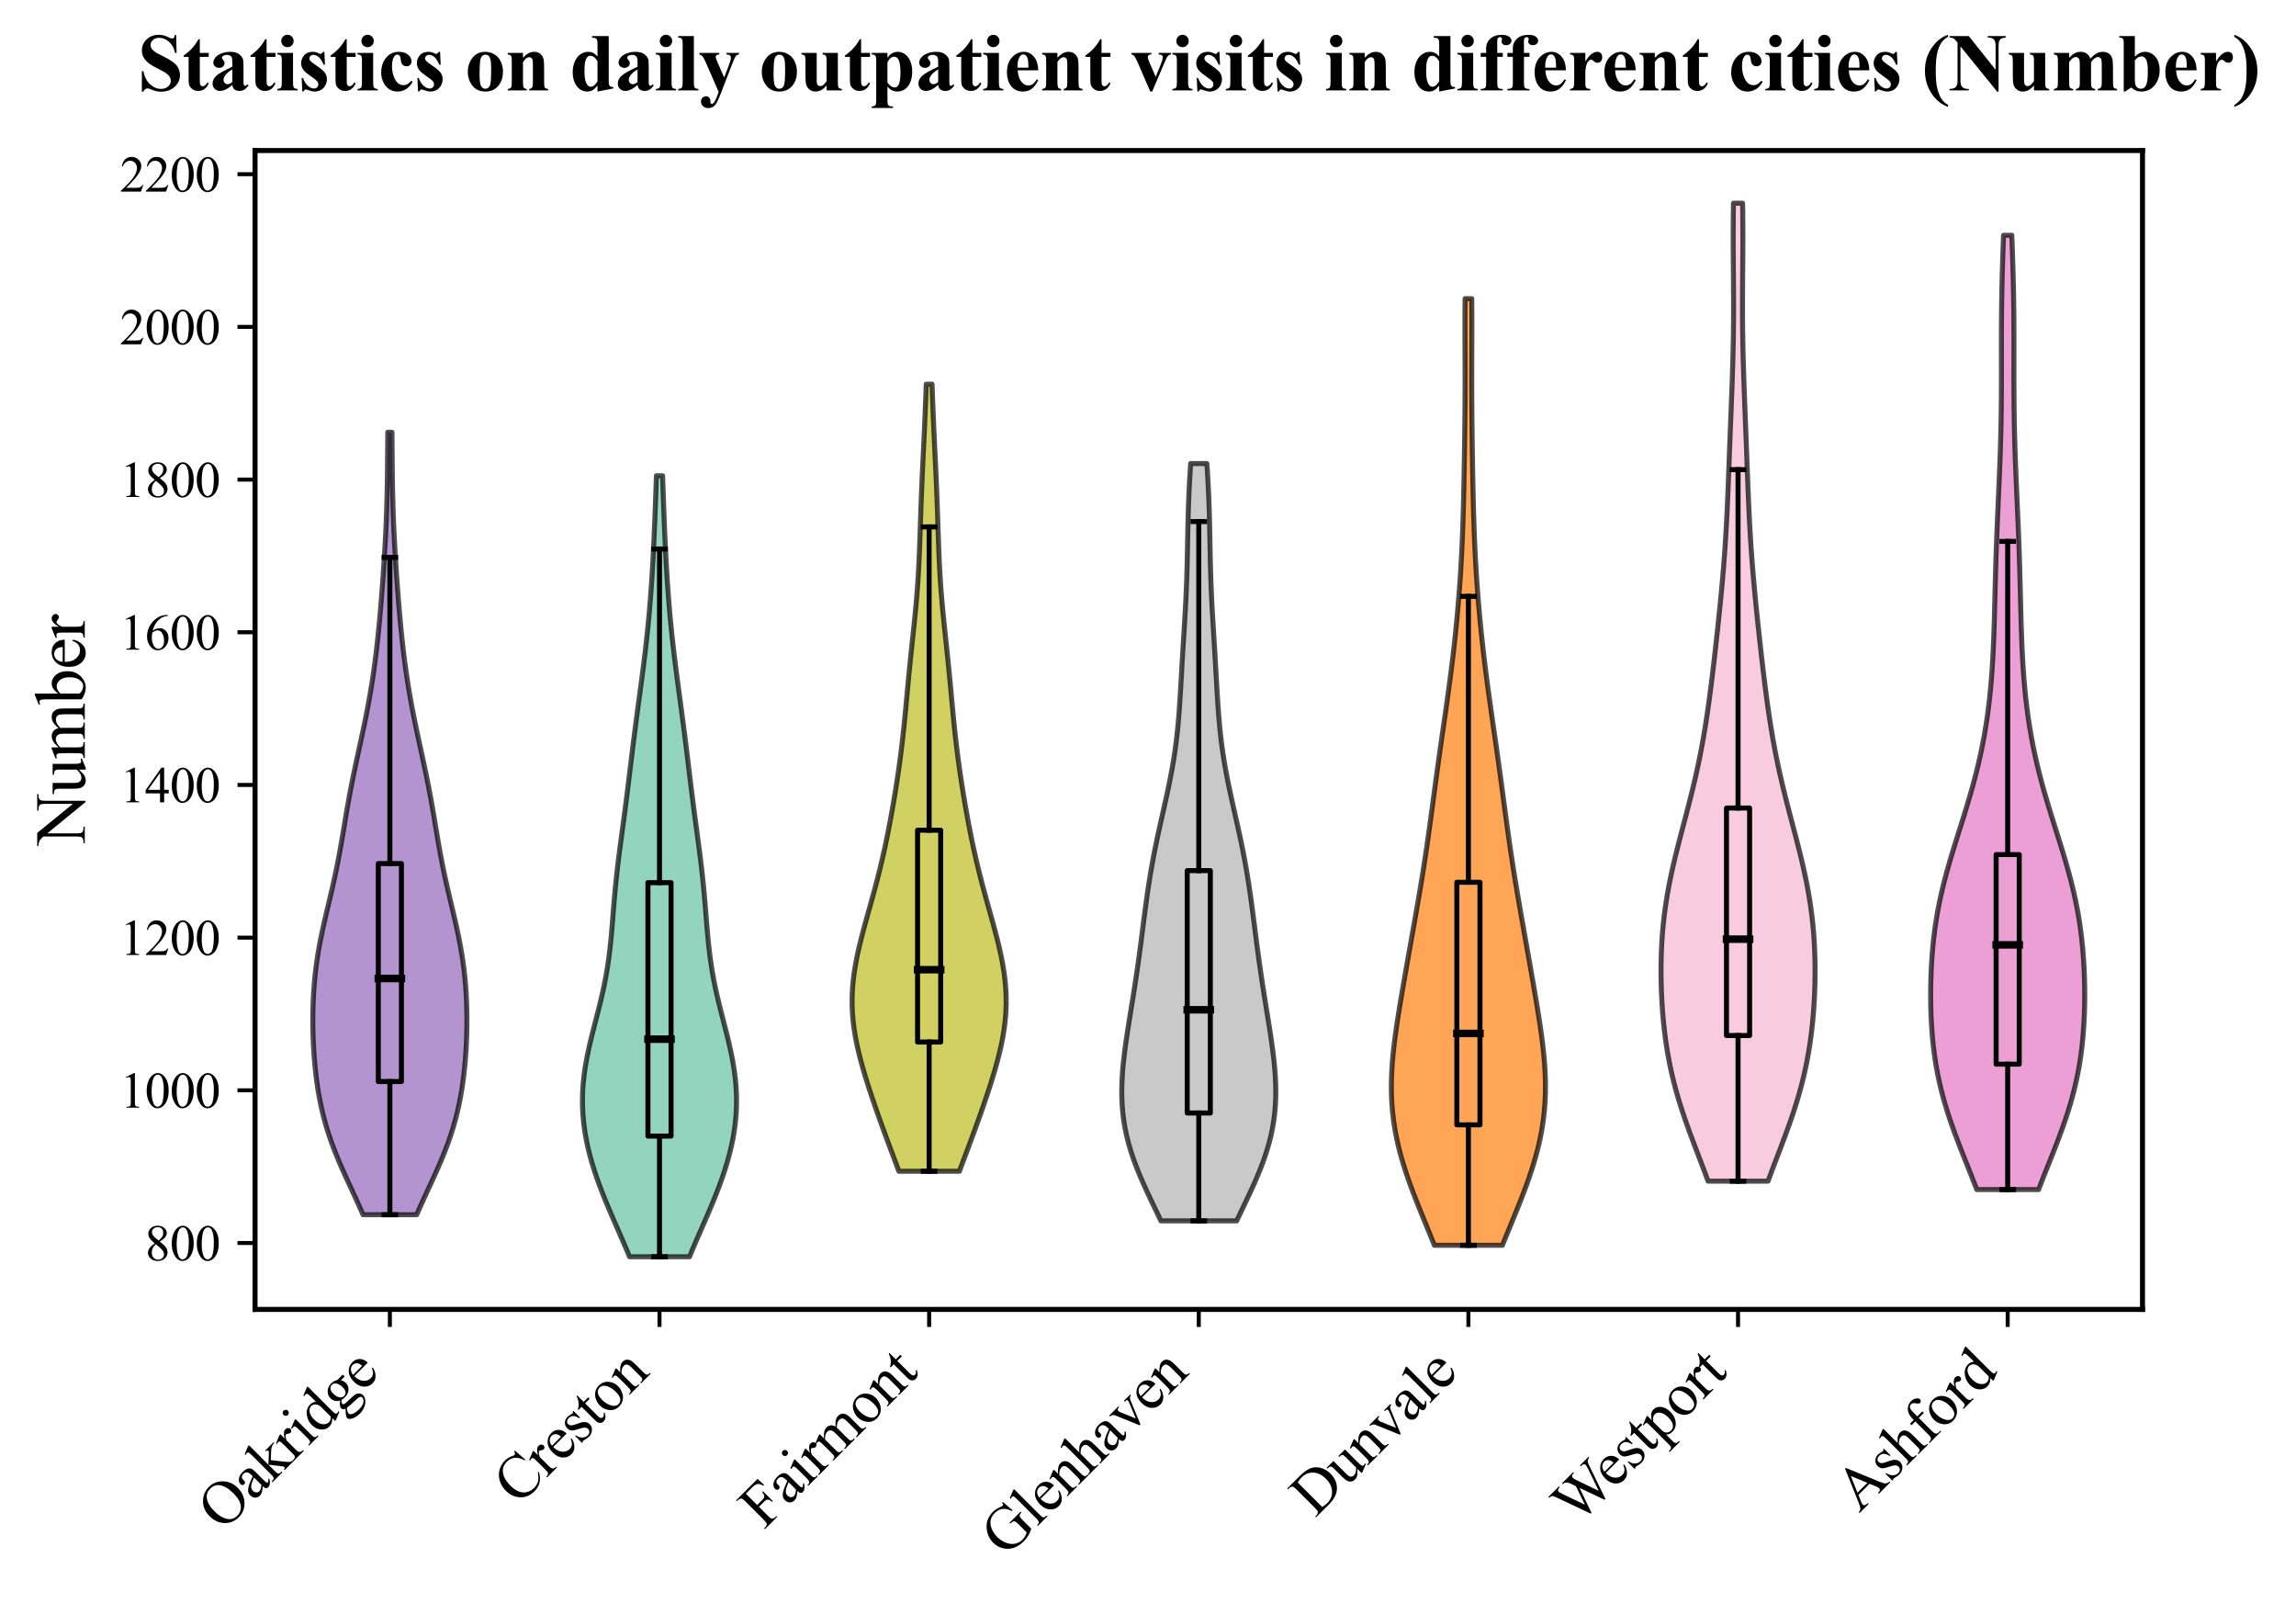 <?xml version="1.0" encoding="utf-8" standalone="no"?>
<!DOCTYPE svg PUBLIC "-//W3C//DTD SVG 1.1//EN"
  "http://www.w3.org/Graphics/SVG/1.1/DTD/svg11.dtd">
<svg xmlns:xlink="http://www.w3.org/1999/xlink" width="458.36pt" height="320.003pt" viewBox="0 0 458.36 320.003" xmlns="http://www.w3.org/2000/svg" version="1.1">
 <defs>
  <style type="text/css">*{stroke-linejoin: round; stroke-linecap: butt}</style>
 </defs>
 <g id="figure_1">
  <g id="patch_1">
   <path d="M 0 320.003 
L 458.36 320.003 
L 458.36 0 
L 0 0 
z
" style="fill: #ffffff"/>
  </g>
  <g id="axes_1">
   <g id="patch_2">
    <path d="M 50.916 261.34 
L 427.716 261.34 
L 427.716 30.045 
L 50.916 30.045 
z
" style="fill: #ffffff"/>
   </g>
   <g id="PolyCollection_1">
    <defs>
     <path id="m56b3636706" d="M 83.188 -77.557 
L 72.472 -77.557 
L 71.78 -79.134 
L 71.064 -80.712 
L 70.335 -82.289 
L 69.604 -83.867 
L 68.88 -85.444 
L 68.176 -87.022 
L 67.499 -88.599 
L 66.858 -90.177 
L 66.259 -91.754 
L 65.708 -93.332 
L 65.207 -94.91 
L 64.757 -96.487 
L 64.356 -98.065 
L 64.004 -99.642 
L 63.697 -101.22 
L 63.431 -102.797 
L 63.203 -104.375 
L 63.01 -105.952 
L 62.849 -107.53 
L 62.717 -109.107 
L 62.613 -110.685 
L 62.534 -112.263 
L 62.481 -113.84 
L 62.453 -115.418 
L 62.451 -116.995 
L 62.474 -118.573 
L 62.524 -120.15 
L 62.603 -121.728 
L 62.712 -123.305 
L 62.852 -124.883 
L 63.025 -126.46 
L 63.232 -128.038 
L 63.472 -129.616 
L 63.745 -131.193 
L 64.048 -132.771 
L 64.377 -134.348 
L 64.727 -135.926 
L 65.092 -137.503 
L 65.465 -139.081 
L 65.84 -140.658 
L 66.21 -142.236 
L 66.57 -143.814 
L 66.915 -145.391 
L 67.244 -146.969 
L 67.554 -148.546 
L 67.848 -150.124 
L 68.128 -151.701 
L 68.398 -153.279 
L 68.663 -154.856 
L 68.926 -156.434 
L 69.194 -158.011 
L 69.469 -159.589 
L 69.755 -161.167 
L 70.053 -162.744 
L 70.364 -164.322 
L 70.687 -165.899 
L 71.02 -167.477 
L 71.36 -169.054 
L 71.703 -170.632 
L 72.047 -172.209 
L 72.386 -173.787 
L 72.718 -175.364 
L 73.04 -176.942 
L 73.348 -178.52 
L 73.643 -180.097 
L 73.921 -181.675 
L 74.183 -183.252 
L 74.428 -184.83 
L 74.657 -186.407 
L 74.87 -187.985 
L 75.069 -189.562 
L 75.254 -191.14 
L 75.427 -192.718 
L 75.588 -194.295 
L 75.74 -195.873 
L 75.883 -197.45 
L 76.018 -199.028 
L 76.146 -200.605 
L 76.269 -202.183 
L 76.387 -203.76 
L 76.499 -205.338 
L 76.607 -206.915 
L 76.709 -208.493 
L 76.805 -210.071 
L 76.895 -211.648 
L 76.978 -213.226 
L 77.054 -214.803 
L 77.12 -216.381 
L 77.178 -217.958 
L 77.228 -219.536 
L 77.269 -221.113 
L 77.302 -222.691 
L 77.328 -224.268 
L 77.348 -225.846 
L 77.364 -227.424 
L 77.378 -229.001 
L 77.391 -230.579 
L 77.404 -232.156 
L 77.418 -233.734 
L 78.242 -233.734 
L 78.242 -233.734 
L 78.257 -232.156 
L 78.27 -230.579 
L 78.282 -229.001 
L 78.296 -227.424 
L 78.312 -225.846 
L 78.333 -224.268 
L 78.359 -222.691 
L 78.392 -221.113 
L 78.433 -219.536 
L 78.482 -217.958 
L 78.54 -216.381 
L 78.607 -214.803 
L 78.682 -213.226 
L 78.765 -211.648 
L 78.855 -210.071 
L 78.952 -208.493 
L 79.054 -206.915 
L 79.161 -205.338 
L 79.274 -203.76 
L 79.391 -202.183 
L 79.514 -200.605 
L 79.643 -199.028 
L 79.778 -197.45 
L 79.921 -195.873 
L 80.072 -194.295 
L 80.234 -192.718 
L 80.406 -191.14 
L 80.591 -189.562 
L 80.79 -187.985 
L 81.003 -186.407 
L 81.232 -184.83 
L 81.478 -183.252 
L 81.74 -181.675 
L 82.018 -180.097 
L 82.312 -178.52 
L 82.621 -176.942 
L 82.942 -175.364 
L 83.274 -173.787 
L 83.614 -172.209 
L 83.957 -170.632 
L 84.3 -169.054 
L 84.64 -167.477 
L 84.973 -165.899 
L 85.296 -164.322 
L 85.607 -162.744 
L 85.905 -161.167 
L 86.191 -159.589 
L 86.466 -158.011 
L 86.734 -156.434 
L 86.998 -154.856 
L 87.262 -153.279 
L 87.532 -151.701 
L 87.812 -150.124 
L 88.106 -148.546 
L 88.417 -146.969 
L 88.745 -145.391 
L 89.09 -143.814 
L 89.45 -142.236 
L 89.82 -140.658 
L 90.195 -139.081 
L 90.569 -137.503 
L 90.934 -135.926 
L 91.284 -134.348 
L 91.612 -132.771 
L 91.915 -131.193 
L 92.188 -129.616 
L 92.429 -128.038 
L 92.635 -126.46 
L 92.808 -124.883 
L 92.949 -123.305 
L 93.057 -121.728 
L 93.136 -120.15 
L 93.187 -118.573 
L 93.21 -116.995 
L 93.207 -115.418 
L 93.179 -113.84 
L 93.126 -112.263 
L 93.048 -110.685 
L 92.943 -109.107 
L 92.811 -107.53 
L 92.65 -105.952 
L 92.457 -104.375 
L 92.23 -102.797 
L 91.964 -101.22 
L 91.657 -99.642 
L 91.304 -98.065 
L 90.904 -96.487 
L 90.453 -94.91 
L 89.952 -93.332 
L 89.401 -91.754 
L 88.803 -90.177 
L 88.162 -88.599 
L 87.485 -87.022 
L 86.78 -85.444 
L 86.057 -83.867 
L 85.325 -82.289 
L 84.597 -80.712 
L 83.881 -79.134 
L 83.188 -77.557 
z
" style="stroke: #000000; stroke-opacity: 0.7"/>
    </defs>
    <g clip-path="url(#p33ac105de4)">
     <use xlink:href="#m56b3636706" x="0" y="320.003" style="fill: #9467bd; fill-opacity: 0.7; stroke: #000000; stroke-opacity: 0.7"/>
    </g>
   </g>
   <g id="PolyCollection_2">
    <defs>
     <path id="ma8879e8699" d="M 137.648 -69.176 
L 125.67 -69.176 
L 125.012 -70.751 
L 124.337 -72.325 
L 123.651 -73.9 
L 122.962 -75.474 
L 122.277 -77.049 
L 121.602 -78.623 
L 120.944 -80.198 
L 120.31 -81.772 
L 119.706 -83.346 
L 119.138 -84.921 
L 118.61 -86.495 
L 118.127 -88.07 
L 117.693 -89.644 
L 117.313 -91.219 
L 116.988 -92.793 
L 116.723 -94.368 
L 116.518 -95.942 
L 116.375 -97.517 
L 116.295 -99.091 
L 116.279 -100.666 
L 116.326 -102.24 
L 116.434 -103.815 
L 116.601 -105.389 
L 116.823 -106.964 
L 117.095 -108.538 
L 117.41 -110.112 
L 117.762 -111.687 
L 118.141 -113.261 
L 118.538 -114.836 
L 118.944 -116.41 
L 119.35 -117.985 
L 119.745 -119.559 
L 120.121 -121.134 
L 120.474 -122.708 
L 120.796 -124.283 
L 121.085 -125.857 
L 121.341 -127.432 
L 121.564 -129.006 
L 121.757 -130.581 
L 121.925 -132.155 
L 122.074 -133.73 
L 122.209 -135.304 
L 122.336 -136.878 
L 122.462 -138.453 
L 122.592 -140.027 
L 122.73 -141.602 
L 122.879 -143.176 
L 123.04 -144.751 
L 123.214 -146.325 
L 123.4 -147.9 
L 123.596 -149.474 
L 123.8 -151.049 
L 124.009 -152.623 
L 124.22 -154.198 
L 124.432 -155.772 
L 124.641 -157.347 
L 124.848 -158.921 
L 125.05 -160.496 
L 125.249 -162.07 
L 125.443 -163.644 
L 125.636 -165.219 
L 125.827 -166.793 
L 126.018 -168.368 
L 126.211 -169.942 
L 126.405 -171.517 
L 126.604 -173.091 
L 126.805 -174.666 
L 127.011 -176.24 
L 127.22 -177.815 
L 127.431 -179.389 
L 127.643 -180.964 
L 127.855 -182.538 
L 128.065 -184.113 
L 128.272 -185.687 
L 128.474 -187.262 
L 128.669 -188.836 
L 128.857 -190.41 
L 129.037 -191.985 
L 129.207 -193.559 
L 129.368 -195.134 
L 129.519 -196.708 
L 129.66 -198.283 
L 129.792 -199.857 
L 129.914 -201.432 
L 130.027 -203.006 
L 130.133 -204.581 
L 130.231 -206.155 
L 130.322 -207.73 
L 130.407 -209.304 
L 130.486 -210.879 
L 130.56 -212.453 
L 130.63 -214.027 
L 130.696 -215.602 
L 130.759 -217.176 
L 130.819 -218.751 
L 130.877 -220.325 
L 130.932 -221.9 
L 130.986 -223.474 
L 131.038 -225.049 
L 132.279 -225.049 
L 132.279 -225.049 
L 132.332 -223.474 
L 132.385 -221.9 
L 132.441 -220.325 
L 132.499 -218.751 
L 132.559 -217.176 
L 132.621 -215.602 
L 132.688 -214.027 
L 132.757 -212.453 
L 132.832 -210.879 
L 132.911 -209.304 
L 132.996 -207.73 
L 133.087 -206.155 
L 133.185 -204.581 
L 133.29 -203.006 
L 133.404 -201.432 
L 133.526 -199.857 
L 133.658 -198.283 
L 133.799 -196.708 
L 133.95 -195.134 
L 134.11 -193.559 
L 134.281 -191.985 
L 134.46 -190.41 
L 134.648 -188.836 
L 134.844 -187.262 
L 135.046 -185.687 
L 135.253 -184.113 
L 135.463 -182.538 
L 135.675 -180.964 
L 135.887 -179.389 
L 136.098 -177.815 
L 136.307 -176.24 
L 136.512 -174.666 
L 136.714 -173.091 
L 136.912 -171.517 
L 137.107 -169.942 
L 137.3 -168.368 
L 137.491 -166.793 
L 137.682 -165.219 
L 137.874 -163.644 
L 138.069 -162.07 
L 138.267 -160.496 
L 138.47 -158.921 
L 138.676 -157.347 
L 138.886 -155.772 
L 139.097 -154.198 
L 139.309 -152.623 
L 139.518 -151.049 
L 139.721 -149.474 
L 139.918 -147.9 
L 140.103 -146.325 
L 140.277 -144.751 
L 140.439 -143.176 
L 140.587 -141.602 
L 140.725 -140.027 
L 140.855 -138.453 
L 140.982 -136.878 
L 141.109 -135.304 
L 141.244 -133.73 
L 141.392 -132.155 
L 141.56 -130.581 
L 141.754 -129.006 
L 141.977 -127.432 
L 142.232 -125.857 
L 142.522 -124.283 
L 142.844 -122.708 
L 143.196 -121.134 
L 143.573 -119.559 
L 143.968 -117.985 
L 144.373 -116.41 
L 144.779 -114.836 
L 145.177 -113.261 
L 145.556 -111.687 
L 145.907 -110.112 
L 146.223 -108.538 
L 146.494 -106.964 
L 146.716 -105.389 
L 146.883 -103.815 
L 146.992 -102.24 
L 147.038 -100.666 
L 147.022 -99.091 
L 146.943 -97.517 
L 146.8 -95.942 
L 146.595 -94.368 
L 146.329 -92.793 
L 146.005 -91.219 
L 145.624 -89.644 
L 145.191 -88.07 
L 144.708 -86.495 
L 144.18 -84.921 
L 143.611 -83.346 
L 143.007 -81.772 
L 142.373 -80.198 
L 141.716 -78.623 
L 141.041 -77.049 
L 140.355 -75.474 
L 139.666 -73.9 
L 138.981 -72.325 
L 138.306 -70.751 
L 137.648 -69.176 
z
" style="stroke: #000000; stroke-opacity: 0.7"/>
    </defs>
    <g clip-path="url(#p33ac105de4)">
     <use xlink:href="#ma8879e8699" x="0" y="320.003" style="fill: #66c2a5; fill-opacity: 0.7; stroke: #000000; stroke-opacity: 0.7"/>
    </g>
   </g>
   <g id="PolyCollection_3">
    <defs>
     <path id="m840864ecbc" d="M 191.532 -86.241 
L 179.443 -86.241 
L 178.851 -87.828 
L 178.256 -89.415 
L 177.661 -91.002 
L 177.07 -92.589 
L 176.485 -94.175 
L 175.909 -95.762 
L 175.341 -97.349 
L 174.785 -98.936 
L 174.24 -100.523 
L 173.71 -102.109 
L 173.196 -103.696 
L 172.703 -105.283 
L 172.236 -106.87 
L 171.799 -108.456 
L 171.399 -110.043 
L 171.042 -111.63 
L 170.735 -113.217 
L 170.483 -114.804 
L 170.293 -116.39 
L 170.167 -117.977 
L 170.108 -119.564 
L 170.116 -121.151 
L 170.192 -122.737 
L 170.332 -124.324 
L 170.532 -125.911 
L 170.788 -127.498 
L 171.092 -129.085 
L 171.438 -130.671 
L 171.818 -132.258 
L 172.226 -133.845 
L 172.652 -135.432 
L 173.09 -137.019 
L 173.534 -138.605 
L 173.977 -140.192 
L 174.414 -141.779 
L 174.84 -143.366 
L 175.254 -144.952 
L 175.652 -146.539 
L 176.033 -148.126 
L 176.396 -149.713 
L 176.744 -151.3 
L 177.075 -152.886 
L 177.392 -154.473 
L 177.695 -156.06 
L 177.987 -157.647 
L 178.267 -159.233 
L 178.537 -160.82 
L 178.797 -162.407 
L 179.046 -163.994 
L 179.284 -165.581 
L 179.511 -167.167 
L 179.726 -168.754 
L 179.929 -170.341 
L 180.119 -171.928 
L 180.299 -173.515 
L 180.467 -175.101 
L 180.627 -176.688 
L 180.781 -178.275 
L 180.93 -179.862 
L 181.077 -181.448 
L 181.224 -183.035 
L 181.374 -184.622 
L 181.528 -186.209 
L 181.687 -187.796 
L 181.85 -189.382 
L 182.016 -190.969 
L 182.185 -192.556 
L 182.353 -194.143 
L 182.519 -195.729 
L 182.679 -197.316 
L 182.831 -198.903 
L 182.972 -200.49 
L 183.101 -202.077 
L 183.216 -203.663 
L 183.318 -205.25 
L 183.407 -206.837 
L 183.484 -208.424 
L 183.551 -210.011 
L 183.611 -211.597 
L 183.666 -213.184 
L 183.718 -214.771 
L 183.77 -216.358 
L 183.824 -217.944 
L 183.881 -219.531 
L 183.941 -221.118 
L 184.006 -222.705 
L 184.074 -224.292 
L 184.146 -225.878 
L 184.221 -227.465 
L 184.297 -229.052 
L 184.374 -230.639 
L 184.45 -232.225 
L 184.524 -233.812 
L 184.595 -235.399 
L 184.664 -236.986 
L 184.73 -238.573 
L 184.792 -240.159 
L 184.851 -241.746 
L 184.907 -243.333 
L 186.067 -243.333 
L 186.067 -243.333 
L 186.123 -241.746 
L 186.182 -240.159 
L 186.245 -238.573 
L 186.31 -236.986 
L 186.379 -235.399 
L 186.451 -233.812 
L 186.525 -232.225 
L 186.601 -230.639 
L 186.678 -229.052 
L 186.754 -227.465 
L 186.828 -225.878 
L 186.9 -224.292 
L 186.969 -222.705 
L 187.034 -221.118 
L 187.094 -219.531 
L 187.151 -217.944 
L 187.204 -216.358 
L 187.256 -214.771 
L 187.309 -213.184 
L 187.364 -211.597 
L 187.423 -210.011 
L 187.491 -208.424 
L 187.568 -206.837 
L 187.657 -205.25 
L 187.759 -203.663 
L 187.874 -202.077 
L 188.003 -200.49 
L 188.144 -198.903 
L 188.296 -197.316 
L 188.456 -195.729 
L 188.621 -194.143 
L 188.79 -192.556 
L 188.958 -190.969 
L 189.125 -189.382 
L 189.288 -187.796 
L 189.446 -186.209 
L 189.6 -184.622 
L 189.75 -183.035 
L 189.898 -181.448 
L 190.045 -179.862 
L 190.194 -178.275 
L 190.347 -176.688 
L 190.507 -175.101 
L 190.676 -173.515 
L 190.855 -171.928 
L 191.046 -170.341 
L 191.249 -168.754 
L 191.464 -167.167 
L 191.691 -165.581 
L 191.929 -163.994 
L 192.178 -162.407 
L 192.438 -160.82 
L 192.708 -159.233 
L 192.988 -157.647 
L 193.279 -156.06 
L 193.583 -154.473 
L 193.9 -152.886 
L 194.231 -151.3 
L 194.578 -149.713 
L 194.942 -148.126 
L 195.323 -146.539 
L 195.721 -144.952 
L 196.134 -143.366 
L 196.561 -141.779 
L 196.998 -140.192 
L 197.441 -138.605 
L 197.884 -137.019 
L 198.323 -135.432 
L 198.749 -133.845 
L 199.156 -132.258 
L 199.537 -130.671 
L 199.883 -129.085 
L 200.187 -127.498 
L 200.442 -125.911 
L 200.643 -124.324 
L 200.783 -122.737 
L 200.858 -121.151 
L 200.867 -119.564 
L 200.808 -117.977 
L 200.682 -116.39 
L 200.491 -114.804 
L 200.24 -113.217 
L 199.933 -111.63 
L 199.576 -110.043 
L 199.176 -108.456 
L 198.739 -106.87 
L 198.271 -105.283 
L 197.778 -103.696 
L 197.265 -102.109 
L 196.734 -100.523 
L 196.19 -98.936 
L 195.633 -97.349 
L 195.066 -95.762 
L 194.489 -94.175 
L 193.905 -92.589 
L 193.314 -91.002 
L 192.719 -89.415 
L 192.124 -87.828 
L 191.532 -86.241 
z
" style="stroke: #000000; stroke-opacity: 0.7"/>
    </defs>
    <g clip-path="url(#p33ac105de4)">
     <use xlink:href="#m840864ecbc" x="0" y="320.003" style="fill: #bcbd22; fill-opacity: 0.7; stroke: #000000; stroke-opacity: 0.7"/>
    </g>
   </g>
   <g id="PolyCollection_4">
    <defs>
     <path id="m3356034a18" d="M 246.882 -76.338 
L 231.75 -76.338 
L 231.022 -77.864 
L 230.29 -79.391 
L 229.564 -80.918 
L 228.851 -82.445 
L 228.162 -83.971 
L 227.505 -85.498 
L 226.889 -87.025 
L 226.32 -88.552 
L 225.805 -90.078 
L 225.349 -91.605 
L 224.956 -93.132 
L 224.628 -94.659 
L 224.365 -96.185 
L 224.167 -97.712 
L 224.031 -99.239 
L 223.956 -100.766 
L 223.936 -102.292 
L 223.968 -103.819 
L 224.045 -105.346 
L 224.161 -106.873 
L 224.312 -108.4 
L 224.492 -109.926 
L 224.694 -111.453 
L 224.914 -112.98 
L 225.147 -114.507 
L 225.388 -116.033 
L 225.634 -117.56 
L 225.881 -119.087 
L 226.127 -120.614 
L 226.369 -122.14 
L 226.606 -123.667 
L 226.837 -125.194 
L 227.06 -126.721 
L 227.277 -128.247 
L 227.486 -129.774 
L 227.689 -131.301 
L 227.888 -132.828 
L 228.084 -134.354 
L 228.279 -135.881 
L 228.476 -137.408 
L 228.677 -138.935 
L 228.884 -140.461 
L 229.101 -141.988 
L 229.33 -143.515 
L 229.572 -145.042 
L 229.83 -146.568 
L 230.103 -148.095 
L 230.391 -149.622 
L 230.695 -151.149 
L 231.013 -152.675 
L 231.343 -154.202 
L 231.68 -155.729 
L 232.023 -157.256 
L 232.368 -158.783 
L 232.708 -160.309 
L 233.042 -161.836 
L 233.363 -163.363 
L 233.669 -164.89 
L 233.956 -166.416 
L 234.222 -167.943 
L 234.464 -169.47 
L 234.681 -170.997 
L 234.875 -172.523 
L 235.046 -174.05 
L 235.196 -175.577 
L 235.327 -177.104 
L 235.443 -178.63 
L 235.546 -180.157 
L 235.642 -181.684 
L 235.732 -183.211 
L 235.819 -184.737 
L 235.906 -186.264 
L 235.994 -187.791 
L 236.085 -189.318 
L 236.177 -190.844 
L 236.271 -192.371 
L 236.366 -193.898 
L 236.46 -195.425 
L 236.551 -196.952 
L 236.638 -198.478 
L 236.718 -200.005 
L 236.791 -201.532 
L 236.855 -203.059 
L 236.911 -204.585 
L 236.959 -206.112 
L 236.999 -207.639 
L 237.033 -209.166 
L 237.063 -210.692 
L 237.092 -212.219 
L 237.121 -213.746 
L 237.152 -215.273 
L 237.189 -216.799 
L 237.233 -218.326 
L 237.286 -219.853 
L 237.348 -221.38 
L 237.42 -222.906 
L 237.503 -224.433 
L 237.595 -225.96 
L 237.695 -227.487 
L 240.937 -227.487 
L 240.937 -227.487 
L 241.037 -225.96 
L 241.129 -224.433 
L 241.211 -222.906 
L 241.284 -221.38 
L 241.346 -219.853 
L 241.399 -218.326 
L 241.443 -216.799 
L 241.479 -215.273 
L 241.511 -213.746 
L 241.54 -212.219 
L 241.568 -210.692 
L 241.599 -209.166 
L 241.633 -207.639 
L 241.673 -206.112 
L 241.721 -204.585 
L 241.777 -203.059 
L 241.841 -201.532 
L 241.914 -200.005 
L 241.994 -198.478 
L 242.081 -196.952 
L 242.172 -195.425 
L 242.266 -193.898 
L 242.36 -192.371 
L 242.455 -190.844 
L 242.547 -189.318 
L 242.638 -187.791 
L 242.726 -186.264 
L 242.813 -184.737 
L 242.9 -183.211 
L 242.99 -181.684 
L 243.085 -180.157 
L 243.189 -178.63 
L 243.305 -177.104 
L 243.436 -175.577 
L 243.586 -174.05 
L 243.757 -172.523 
L 243.951 -170.997 
L 244.168 -169.47 
L 244.41 -167.943 
L 244.676 -166.416 
L 244.963 -164.89 
L 245.268 -163.363 
L 245.59 -161.836 
L 245.923 -160.309 
L 246.264 -158.783 
L 246.608 -157.256 
L 246.951 -155.729 
L 247.289 -154.202 
L 247.619 -152.675 
L 247.936 -151.149 
L 248.24 -149.622 
L 248.529 -148.095 
L 248.802 -146.568 
L 249.059 -145.042 
L 249.302 -143.515 
L 249.53 -141.988 
L 249.747 -140.461 
L 249.955 -138.935 
L 250.156 -137.408 
L 250.353 -135.881 
L 250.548 -134.354 
L 250.744 -132.828 
L 250.943 -131.301 
L 251.146 -129.774 
L 251.355 -128.247 
L 251.572 -126.721 
L 251.795 -125.194 
L 252.026 -123.667 
L 252.263 -122.14 
L 252.505 -120.614 
L 252.751 -119.087 
L 252.998 -117.56 
L 253.244 -116.033 
L 253.485 -114.507 
L 253.718 -112.98 
L 253.938 -111.453 
L 254.14 -109.926 
L 254.319 -108.4 
L 254.47 -106.873 
L 254.587 -105.346 
L 254.664 -103.819 
L 254.696 -102.292 
L 254.676 -100.766 
L 254.601 -99.239 
L 254.465 -97.712 
L 254.267 -96.185 
L 254.004 -94.659 
L 253.676 -93.132 
L 253.283 -91.605 
L 252.827 -90.078 
L 252.312 -88.552 
L 251.743 -87.025 
L 251.127 -85.498 
L 250.47 -83.971 
L 249.781 -82.445 
L 249.068 -80.918 
L 248.341 -79.391 
L 247.61 -77.864 
L 246.882 -76.338 
z
" style="stroke: #000000; stroke-opacity: 0.7"/>
    </defs>
    <g clip-path="url(#p33ac105de4)">
     <use xlink:href="#m3356034a18" x="0" y="320.003" style="fill: #b3b3b3; fill-opacity: 0.7; stroke: #000000; stroke-opacity: 0.7"/>
    </g>
   </g>
   <g id="PolyCollection_5">
    <defs>
     <path id="m4eb71b9f05" d="M 299.937 -71.462 
L 286.352 -71.462 
L 285.581 -73.37 
L 284.799 -75.279 
L 284.015 -77.187 
L 283.241 -79.096 
L 282.485 -81.004 
L 281.76 -82.912 
L 281.073 -84.821 
L 280.435 -86.729 
L 279.854 -88.638 
L 279.336 -90.546 
L 278.887 -92.455 
L 278.512 -94.363 
L 278.212 -96.272 
L 277.99 -98.18 
L 277.843 -100.089 
L 277.769 -101.997 
L 277.765 -103.905 
L 277.824 -105.814 
L 277.941 -107.722 
L 278.107 -109.631 
L 278.316 -111.539 
L 278.56 -113.448 
L 278.831 -115.356 
L 279.124 -117.265 
L 279.432 -119.173 
L 279.751 -121.081 
L 280.077 -122.99 
L 280.409 -124.898 
L 280.744 -126.807 
L 281.081 -128.715 
L 281.419 -130.624 
L 281.758 -132.532 
L 282.097 -134.441 
L 282.435 -136.349 
L 282.77 -138.257 
L 283.101 -140.166 
L 283.426 -142.074 
L 283.744 -143.983 
L 284.054 -145.891 
L 284.354 -147.8 
L 284.644 -149.708 
L 284.924 -151.617 
L 285.196 -153.525 
L 285.46 -155.434 
L 285.719 -157.342 
L 285.975 -159.25 
L 286.229 -161.159 
L 286.485 -163.067 
L 286.743 -164.976 
L 287.005 -166.884 
L 287.271 -168.793 
L 287.541 -170.701 
L 287.814 -172.61 
L 288.089 -174.518 
L 288.364 -176.426 
L 288.637 -178.335 
L 288.907 -180.243 
L 289.171 -182.152 
L 289.428 -184.06 
L 289.676 -185.969 
L 289.914 -187.877 
L 290.141 -189.786 
L 290.357 -191.694 
L 290.562 -193.602 
L 290.755 -195.511 
L 290.935 -197.419 
L 291.104 -199.328 
L 291.26 -201.236 
L 291.404 -203.145 
L 291.536 -205.053 
L 291.655 -206.962 
L 291.761 -208.87 
L 291.856 -210.779 
L 291.94 -212.687 
L 292.013 -214.595 
L 292.076 -216.504 
L 292.131 -218.412 
L 292.18 -220.321 
L 292.223 -222.229 
L 292.261 -224.138 
L 292.297 -226.046 
L 292.329 -227.955 
L 292.359 -229.863 
L 292.387 -231.771 
L 292.412 -233.68 
L 292.434 -235.588 
L 292.453 -237.497 
L 292.466 -239.405 
L 292.476 -241.314 
L 292.481 -243.222 
L 292.481 -245.131 
L 292.478 -247.039 
L 292.473 -248.947 
L 292.466 -250.856 
L 292.461 -252.764 
L 292.457 -254.673 
L 292.458 -256.581 
L 292.464 -258.49 
L 292.477 -260.398 
L 293.812 -260.398 
L 293.812 -260.398 
L 293.825 -258.49 
L 293.831 -256.581 
L 293.832 -254.673 
L 293.828 -252.764 
L 293.823 -250.856 
L 293.816 -248.947 
L 293.811 -247.039 
L 293.808 -245.131 
L 293.808 -243.222 
L 293.813 -241.314 
L 293.823 -239.405 
L 293.837 -237.497 
L 293.855 -235.588 
L 293.877 -233.68 
L 293.902 -231.771 
L 293.93 -229.863 
L 293.96 -227.955 
L 293.992 -226.046 
L 294.028 -224.138 
L 294.066 -222.229 
L 294.109 -220.321 
L 294.158 -218.412 
L 294.213 -216.504 
L 294.276 -214.595 
L 294.349 -212.687 
L 294.433 -210.779 
L 294.528 -208.87 
L 294.634 -206.962 
L 294.753 -205.053 
L 294.885 -203.145 
L 295.029 -201.236 
L 295.185 -199.328 
L 295.354 -197.419 
L 295.534 -195.511 
L 295.727 -193.602 
L 295.932 -191.694 
L 296.148 -189.786 
L 296.375 -187.877 
L 296.613 -185.969 
L 296.861 -184.06 
L 297.118 -182.152 
L 297.382 -180.243 
L 297.652 -178.335 
L 297.925 -176.426 
L 298.2 -174.518 
L 298.475 -172.61 
L 298.748 -170.701 
L 299.018 -168.793 
L 299.284 -166.884 
L 299.546 -164.976 
L 299.804 -163.067 
L 300.06 -161.159 
L 300.314 -159.25 
L 300.57 -157.342 
L 300.829 -155.434 
L 301.093 -153.525 
L 301.365 -151.617 
L 301.645 -149.708 
L 301.935 -147.8 
L 302.235 -145.891 
L 302.545 -143.983 
L 302.863 -142.074 
L 303.188 -140.166 
L 303.519 -138.257 
L 303.855 -136.349 
L 304.192 -134.441 
L 304.531 -132.532 
L 304.87 -130.624 
L 305.208 -128.715 
L 305.545 -126.807 
L 305.88 -124.898 
L 306.212 -122.99 
L 306.538 -121.081 
L 306.857 -119.173 
L 307.165 -117.265 
L 307.458 -115.356 
L 307.729 -113.448 
L 307.973 -111.539 
L 308.182 -109.631 
L 308.348 -107.722 
L 308.465 -105.814 
L 308.524 -103.905 
L 308.52 -101.997 
L 308.446 -100.089 
L 308.299 -98.18 
L 308.077 -96.272 
L 307.777 -94.363 
L 307.402 -92.455 
L 306.953 -90.546 
L 306.435 -88.638 
L 305.854 -86.729 
L 305.216 -84.821 
L 304.529 -82.912 
L 303.804 -81.004 
L 303.048 -79.096 
L 302.274 -77.187 
L 301.49 -75.279 
L 300.708 -73.37 
L 299.937 -71.462 
z
" style="stroke: #000000; stroke-opacity: 0.7"/>
    </defs>
    <g clip-path="url(#p33ac105de4)">
     <use xlink:href="#m4eb71b9f05" x="0" y="320.003" style="fill: #ff7f0e; fill-opacity: 0.7; stroke: #000000; stroke-opacity: 0.7"/>
    </g>
   </g>
   <g id="PolyCollection_6">
    <defs>
     <path id="mdae8374218" d="M 352.961 -84.261 
L 340.985 -84.261 
L 340.254 -86.232 
L 339.507 -88.204 
L 338.753 -90.175 
L 338.004 -92.147 
L 337.27 -94.118 
L 336.564 -96.09 
L 335.892 -98.062 
L 335.264 -100.033 
L 334.684 -102.005 
L 334.157 -103.976 
L 333.684 -105.948 
L 333.267 -107.919 
L 332.903 -109.891 
L 332.59 -111.862 
L 332.326 -113.834 
L 332.106 -115.806 
L 331.928 -117.777 
L 331.789 -119.749 
L 331.688 -121.72 
L 331.623 -123.692 
L 331.593 -125.663 
L 331.601 -127.635 
L 331.648 -129.606 
L 331.735 -131.578 
L 331.865 -133.549 
L 332.04 -135.521 
L 332.262 -137.493 
L 332.53 -139.464 
L 332.845 -141.436 
L 333.205 -143.407 
L 333.605 -145.379 
L 334.043 -147.35 
L 334.512 -149.322 
L 335.005 -151.293 
L 335.515 -153.265 
L 336.034 -155.237 
L 336.554 -157.208 
L 337.068 -159.18 
L 337.569 -161.151 
L 338.052 -163.123 
L 338.513 -165.094 
L 338.948 -167.066 
L 339.356 -169.037 
L 339.737 -171.009 
L 340.092 -172.98 
L 340.421 -174.952 
L 340.728 -176.924 
L 341.016 -178.895 
L 341.286 -180.867 
L 341.543 -182.838 
L 341.788 -184.81 
L 342.025 -186.781 
L 342.255 -188.753 
L 342.479 -190.724 
L 342.698 -192.696 
L 342.912 -194.668 
L 343.121 -196.639 
L 343.324 -198.611 
L 343.52 -200.582 
L 343.707 -202.554 
L 343.885 -204.525 
L 344.052 -206.497 
L 344.207 -208.468 
L 344.349 -210.44 
L 344.48 -212.411 
L 344.598 -214.383 
L 344.705 -216.355 
L 344.803 -218.326 
L 344.892 -220.298 
L 344.974 -222.269 
L 345.052 -224.241 
L 345.127 -226.212 
L 345.201 -228.184 
L 345.275 -230.155 
L 345.35 -232.127 
L 345.426 -234.099 
L 345.504 -236.07 
L 345.581 -238.042 
L 345.658 -240.013 
L 345.733 -241.985 
L 345.804 -243.956 
L 345.87 -245.928 
L 345.929 -247.899 
L 345.979 -249.871 
L 346.02 -251.842 
L 346.049 -253.814 
L 346.069 -255.786 
L 346.078 -257.757 
L 346.079 -259.729 
L 346.072 -261.7 
L 346.059 -263.672 
L 346.044 -265.643 
L 346.029 -267.615 
L 346.016 -269.586 
L 346.008 -271.558 
L 346.007 -273.53 
L 346.015 -275.501 
L 346.032 -277.473 
L 346.061 -279.444 
L 347.886 -279.444 
L 347.886 -279.444 
L 347.914 -277.473 
L 347.931 -275.501 
L 347.939 -273.53 
L 347.938 -271.558 
L 347.931 -269.586 
L 347.918 -267.615 
L 347.902 -265.643 
L 347.887 -263.672 
L 347.875 -261.7 
L 347.868 -259.729 
L 347.868 -257.757 
L 347.877 -255.786 
L 347.897 -253.814 
L 347.927 -251.842 
L 347.967 -249.871 
L 348.017 -247.899 
L 348.076 -245.928 
L 348.142 -243.956 
L 348.213 -241.985 
L 348.288 -240.013 
L 348.365 -238.042 
L 348.442 -236.07 
L 348.52 -234.099 
L 348.596 -232.127 
L 348.671 -230.155 
L 348.745 -228.184 
L 348.819 -226.212 
L 348.894 -224.241 
L 348.972 -222.269 
L 349.055 -220.298 
L 349.144 -218.326 
L 349.241 -216.355 
L 349.348 -214.383 
L 349.466 -212.411 
L 349.597 -210.44 
L 349.739 -208.468 
L 349.894 -206.497 
L 350.061 -204.525 
L 350.239 -202.554 
L 350.426 -200.582 
L 350.622 -198.611 
L 350.825 -196.639 
L 351.034 -194.668 
L 351.248 -192.696 
L 351.467 -190.724 
L 351.691 -188.753 
L 351.921 -186.781 
L 352.158 -184.81 
L 352.403 -182.838 
L 352.66 -180.867 
L 352.931 -178.895 
L 353.218 -176.924 
L 353.525 -174.952 
L 353.855 -172.98 
L 354.209 -171.009 
L 354.59 -169.037 
L 354.998 -167.066 
L 355.434 -165.094 
L 355.894 -163.123 
L 356.377 -161.151 
L 356.878 -159.18 
L 357.392 -157.208 
L 357.912 -155.237 
L 358.431 -153.265 
L 358.941 -151.293 
L 359.434 -149.322 
L 359.903 -147.35 
L 360.341 -145.379 
L 360.742 -143.407 
L 361.101 -141.436 
L 361.416 -139.464 
L 361.684 -137.493 
L 361.906 -135.521 
L 362.081 -133.549 
L 362.211 -131.578 
L 362.298 -129.606 
L 362.345 -127.635 
L 362.353 -125.663 
L 362.324 -123.692 
L 362.258 -121.72 
L 362.157 -119.749 
L 362.018 -117.777 
L 361.84 -115.806 
L 361.621 -113.834 
L 361.356 -111.862 
L 361.043 -109.891 
L 360.679 -107.919 
L 360.262 -105.948 
L 359.789 -103.976 
L 359.262 -102.005 
L 358.683 -100.033 
L 358.054 -98.062 
L 357.383 -96.09 
L 356.676 -94.118 
L 355.943 -92.147 
L 355.194 -90.175 
L 354.44 -88.204 
L 353.692 -86.232 
L 352.961 -84.261 
z
" style="stroke: #000000; stroke-opacity: 0.7"/>
    </defs>
    <g clip-path="url(#p33ac105de4)">
     <use xlink:href="#mdae8374218" x="0" y="320.003" style="fill: #f7b6d2; fill-opacity: 0.7; stroke: #000000; stroke-opacity: 0.7"/>
    </g>
   </g>
   <g id="PolyCollection_7">
    <defs>
     <path id="m5dd35b8ef6" d="M 406.977 -82.585 
L 394.626 -82.585 
L 393.882 -84.508 
L 393.121 -86.432 
L 392.354 -88.356 
L 391.592 -90.28 
L 390.845 -92.204 
L 390.125 -94.128 
L 389.442 -96.052 
L 388.804 -97.975 
L 388.218 -99.899 
L 387.688 -101.823 
L 387.218 -103.747 
L 386.809 -105.671 
L 386.46 -107.595 
L 386.168 -109.518 
L 385.931 -111.442 
L 385.745 -113.366 
L 385.605 -115.29 
L 385.506 -117.214 
L 385.446 -119.138 
L 385.422 -121.061 
L 385.432 -122.985 
L 385.476 -124.909 
L 385.554 -126.833 
L 385.668 -128.757 
L 385.821 -130.681 
L 386.015 -132.604 
L 386.253 -134.528 
L 386.538 -136.452 
L 386.871 -138.376 
L 387.252 -140.3 
L 387.68 -142.224 
L 388.153 -144.148 
L 388.665 -146.071 
L 389.211 -147.995 
L 389.785 -149.919 
L 390.378 -151.843 
L 390.982 -153.767 
L 391.588 -155.691 
L 392.19 -157.614 
L 392.777 -159.538 
L 393.345 -161.462 
L 393.887 -163.386 
L 394.398 -165.31 
L 394.876 -167.234 
L 395.318 -169.157 
L 395.722 -171.081 
L 396.088 -173.005 
L 396.417 -174.929 
L 396.71 -176.853 
L 396.968 -178.777 
L 397.194 -180.7 
L 397.388 -182.624 
L 397.555 -184.548 
L 397.697 -186.472 
L 397.815 -188.396 
L 397.915 -190.32 
L 397.998 -192.243 
L 398.067 -194.167 
L 398.127 -196.091 
L 398.18 -198.015 
L 398.228 -199.939 
L 398.276 -201.863 
L 398.324 -203.787 
L 398.376 -205.71 
L 398.433 -207.634 
L 398.495 -209.558 
L 398.563 -211.482 
L 398.636 -213.406 
L 398.715 -215.33 
L 398.798 -217.253 
L 398.884 -219.177 
L 398.97 -221.101 
L 399.055 -223.025 
L 399.138 -224.949 
L 399.216 -226.873 
L 399.288 -228.796 
L 399.352 -230.72 
L 399.408 -232.644 
L 399.454 -234.568 
L 399.49 -236.492 
L 399.517 -238.416 
L 399.536 -240.339 
L 399.547 -242.263 
L 399.552 -244.187 
L 399.552 -246.111 
L 399.55 -248.035 
L 399.548 -249.959 
L 399.548 -251.882 
L 399.551 -253.806 
L 399.56 -255.73 
L 399.576 -257.654 
L 399.599 -259.578 
L 399.631 -261.502 
L 399.671 -263.426 
L 399.719 -265.349 
L 399.775 -267.273 
L 399.837 -269.197 
L 399.904 -271.121 
L 399.975 -273.045 
L 401.629 -273.045 
L 401.629 -273.045 
L 401.699 -271.121 
L 401.766 -269.197 
L 401.828 -267.273 
L 401.884 -265.349 
L 401.932 -263.426 
L 401.972 -261.502 
L 402.004 -259.578 
L 402.028 -257.654 
L 402.043 -255.73 
L 402.052 -253.806 
L 402.056 -251.882 
L 402.055 -249.959 
L 402.053 -248.035 
L 402.051 -246.111 
L 402.052 -244.187 
L 402.057 -242.263 
L 402.067 -240.339 
L 402.086 -238.416 
L 402.113 -236.492 
L 402.15 -234.568 
L 402.196 -232.644 
L 402.251 -230.72 
L 402.315 -228.796 
L 402.387 -226.873 
L 402.465 -224.949 
L 402.548 -223.025 
L 402.633 -221.101 
L 402.72 -219.177 
L 402.805 -217.253 
L 402.888 -215.33 
L 402.967 -213.406 
L 403.041 -211.482 
L 403.109 -209.558 
L 403.171 -207.634 
L 403.227 -205.71 
L 403.279 -203.787 
L 403.328 -201.863 
L 403.375 -199.939 
L 403.424 -198.015 
L 403.476 -196.091 
L 403.536 -194.167 
L 403.606 -192.243 
L 403.689 -190.32 
L 403.788 -188.396 
L 403.907 -186.472 
L 404.048 -184.548 
L 404.215 -182.624 
L 404.41 -180.7 
L 404.635 -178.777 
L 404.893 -176.853 
L 405.186 -174.929 
L 405.515 -173.005 
L 405.881 -171.081 
L 406.286 -169.157 
L 406.727 -167.234 
L 407.205 -165.31 
L 407.716 -163.386 
L 408.258 -161.462 
L 408.826 -159.538 
L 409.414 -157.614 
L 410.015 -155.691 
L 410.621 -153.767 
L 411.225 -151.843 
L 411.818 -149.919 
L 412.392 -147.995 
L 412.938 -146.071 
L 413.451 -144.148 
L 413.923 -142.224 
L 414.351 -140.3 
L 414.732 -138.376 
L 415.065 -136.452 
L 415.35 -134.528 
L 415.588 -132.604 
L 415.783 -130.681 
L 415.936 -128.757 
L 416.05 -126.833 
L 416.128 -124.909 
L 416.171 -122.985 
L 416.181 -121.061 
L 416.157 -119.138 
L 416.097 -117.214 
L 415.999 -115.29 
L 415.858 -113.366 
L 415.672 -111.442 
L 415.435 -109.518 
L 415.144 -107.595 
L 414.794 -105.671 
L 414.385 -103.747 
L 413.915 -101.823 
L 413.385 -99.899 
L 412.799 -97.975 
L 412.161 -96.052 
L 411.478 -94.128 
L 410.758 -92.204 
L 410.012 -90.28 
L 409.249 -88.356 
L 408.482 -86.432 
L 407.721 -84.508 
L 406.977 -82.585 
z
" style="stroke: #000000; stroke-opacity: 0.7"/>
    </defs>
    <g clip-path="url(#p33ac105de4)">
     <use xlink:href="#m5dd35b8ef6" x="0" y="320.003" style="fill: #e377c2; fill-opacity: 0.7; stroke: #000000; stroke-opacity: 0.7"/>
    </g>
   </g>
   <g id="matplotlib.axis_1">
    <g id="xtick_1">
     <g id="line2d_1">
      <defs>
       <path id="m726fd901e1" d="M 0 0 
L 0 3.5 
" style="stroke: #000000; stroke-width: 0.8"/>
      </defs>
      <g>
       <use xlink:href="#m726fd901e1" x="77.83" y="261.34" style="stroke: #000000; stroke-width: 0.8"/>
      </g>
     </g>
     <g id="text_1">
      <!-- Oakridge -->
      <g transform="translate(44.427 305.804) rotate(-45) scale(0.12 -0.12)">
       <defs>
        <path id="TimesNewRomanPSMT-4f" d="M 2341 4334 
Q 3166 4334 3770 3707 
Q 4375 3081 4375 2144 
Q 4375 1178 3765 540 
Q 3156 -97 2291 -97 
Q 1416 -97 820 525 
Q 225 1147 225 2134 
Q 225 3144 913 3781 
Q 1509 4334 2341 4334 
z
M 2281 4106 
Q 1713 4106 1369 3684 
Q 941 3159 941 2147 
Q 941 1109 1384 550 
Q 1725 125 2284 125 
Q 2881 125 3270 590 
Q 3659 1056 3659 2059 
Q 3659 3147 3231 3681 
Q 2888 4106 2281 4106 
z
" transform="scale(0.016)"/>
        <path id="TimesNewRomanPSMT-61" d="M 1822 413 
Q 1381 72 1269 19 
Q 1100 -59 909 -59 
Q 613 -59 420 144 
Q 228 347 228 678 
Q 228 888 322 1041 
Q 450 1253 767 1440 
Q 1084 1628 1822 1897 
L 1822 2009 
Q 1822 2438 1686 2597 
Q 1550 2756 1291 2756 
Q 1094 2756 978 2650 
Q 859 2544 859 2406 
L 866 2225 
Q 866 2081 792 2003 
Q 719 1925 600 1925 
Q 484 1925 411 2006 
Q 338 2088 338 2228 
Q 338 2497 613 2722 
Q 888 2947 1384 2947 
Q 1766 2947 2009 2819 
Q 2194 2722 2281 2516 
Q 2338 2381 2338 1966 
L 2338 994 
Q 2338 584 2353 492 
Q 2369 400 2405 369 
Q 2441 338 2488 338 
Q 2538 338 2575 359 
Q 2641 400 2828 588 
L 2828 413 
Q 2478 -56 2159 -56 
Q 2006 -56 1915 50 
Q 1825 156 1822 413 
z
M 1822 616 
L 1822 1706 
Q 1350 1519 1213 1441 
Q 966 1303 859 1153 
Q 753 1003 753 825 
Q 753 600 887 451 
Q 1022 303 1197 303 
Q 1434 303 1822 616 
z
" transform="scale(0.016)"/>
        <path id="TimesNewRomanPSMT-6b" d="M 1047 4444 
L 1047 1597 
L 1775 2259 
Q 2006 2472 2044 2528 
Q 2069 2566 2069 2603 
Q 2069 2666 2017 2711 
Q 1966 2756 1847 2763 
L 1847 2863 
L 3091 2863 
L 3091 2763 
Q 2834 2756 2664 2684 
Q 2494 2613 2291 2428 
L 1556 1750 
L 2291 822 
Q 2597 438 2703 334 
Q 2853 188 2966 144 
Q 3044 113 3238 113 
L 3238 0 
L 1847 0 
L 1847 113 
Q 1966 116 2008 148 
Q 2050 181 2050 241 
Q 2050 313 1925 472 
L 1047 1594 
L 1047 644 
Q 1047 366 1086 278 
Q 1125 191 1197 153 
Q 1269 116 1509 113 
L 1509 0 
L 53 0 
L 53 113 
Q 272 113 381 166 
Q 447 200 481 272 
Q 528 375 528 628 
L 528 3234 
Q 528 3731 506 3842 
Q 484 3953 434 3995 
Q 384 4038 303 4038 
Q 238 4038 106 3984 
L 53 4094 
L 903 4444 
L 1047 4444 
z
" transform="scale(0.016)"/>
        <path id="TimesNewRomanPSMT-72" d="M 1038 2947 
L 1038 2303 
Q 1397 2947 1775 2947 
Q 1947 2947 2059 2842 
Q 2172 2738 2172 2600 
Q 2172 2478 2090 2393 
Q 2009 2309 1897 2309 
Q 1788 2309 1652 2417 
Q 1516 2525 1450 2525 
Q 1394 2525 1328 2463 
Q 1188 2334 1038 2041 
L 1038 669 
Q 1038 431 1097 309 
Q 1138 225 1241 169 
Q 1344 113 1538 113 
L 1538 0 
L 72 0 
L 72 113 
Q 291 113 397 181 
Q 475 231 506 341 
Q 522 394 522 644 
L 522 1753 
Q 522 2253 501 2348 
Q 481 2444 426 2487 
Q 372 2531 291 2531 
Q 194 2531 72 2484 
L 41 2597 
L 906 2947 
L 1038 2947 
z
" transform="scale(0.016)"/>
        <path id="TimesNewRomanPSMT-69" d="M 928 4444 
Q 1059 4444 1151 4351 
Q 1244 4259 1244 4128 
Q 1244 3997 1151 3903 
Q 1059 3809 928 3809 
Q 797 3809 703 3903 
Q 609 3997 609 4128 
Q 609 4259 701 4351 
Q 794 4444 928 4444 
z
M 1188 2947 
L 1188 647 
Q 1188 378 1227 289 
Q 1266 200 1342 156 
Q 1419 113 1622 113 
L 1622 0 
L 231 0 
L 231 113 
Q 441 113 512 153 
Q 584 194 626 287 
Q 669 381 669 647 
L 669 1750 
Q 669 2216 641 2353 
Q 619 2453 572 2492 
Q 525 2531 444 2531 
Q 356 2531 231 2484 
L 188 2597 
L 1050 2947 
L 1188 2947 
z
" transform="scale(0.016)"/>
        <path id="TimesNewRomanPSMT-64" d="M 2222 322 
Q 2013 103 1813 7 
Q 1613 -88 1381 -88 
Q 913 -88 563 304 
Q 213 697 213 1313 
Q 213 1928 600 2439 
Q 988 2950 1597 2950 
Q 1975 2950 2222 2709 
L 2222 3238 
Q 2222 3728 2198 3840 
Q 2175 3953 2125 3993 
Q 2075 4034 2000 4034 
Q 1919 4034 1784 3984 
L 1744 4094 
L 2597 4444 
L 2738 4444 
L 2738 1134 
Q 2738 631 2761 520 
Q 2784 409 2836 365 
Q 2888 322 2956 322 
Q 3041 322 3181 375 
L 3216 266 
L 2366 -88 
L 2222 -88 
L 2222 322 
z
M 2222 541 
L 2222 2016 
Q 2203 2228 2109 2403 
Q 2016 2578 1861 2667 
Q 1706 2756 1559 2756 
Q 1284 2756 1069 2509 
Q 784 2184 784 1559 
Q 784 928 1059 592 
Q 1334 256 1672 256 
Q 1956 256 2222 541 
z
" transform="scale(0.016)"/>
        <path id="TimesNewRomanPSMT-67" d="M 966 1044 
Q 703 1172 562 1401 
Q 422 1631 422 1909 
Q 422 2334 742 2640 
Q 1063 2947 1563 2947 
Q 1972 2947 2272 2747 
L 2878 2747 
Q 3013 2747 3034 2739 
Q 3056 2731 3066 2713 
Q 3084 2684 3084 2613 
Q 3084 2531 3069 2500 
Q 3059 2484 3036 2475 
Q 3013 2466 2878 2466 
L 2506 2466 
Q 2681 2241 2681 1891 
Q 2681 1491 2375 1206 
Q 2069 922 1553 922 
Q 1341 922 1119 984 
Q 981 866 932 777 
Q 884 688 884 625 
Q 884 572 936 522 
Q 988 472 1138 450 
Q 1225 438 1575 428 
Q 2219 413 2409 384 
Q 2700 344 2873 169 
Q 3047 -6 3047 -263 
Q 3047 -616 2716 -925 
Q 2228 -1381 1444 -1381 
Q 841 -1381 425 -1109 
Q 191 -953 191 -784 
Q 191 -709 225 -634 
Q 278 -519 444 -313 
Q 466 -284 763 25 
Q 600 122 533 198 
Q 466 275 466 372 
Q 466 481 555 628 
Q 644 775 966 1044 
z
M 1509 2797 
Q 1278 2797 1122 2612 
Q 966 2428 966 2047 
Q 966 1553 1178 1281 
Q 1341 1075 1591 1075 
Q 1828 1075 1981 1253 
Q 2134 1431 2134 1813 
Q 2134 2309 1919 2591 
Q 1759 2797 1509 2797 
z
M 934 0 
Q 788 -159 713 -296 
Q 638 -434 638 -550 
Q 638 -700 819 -813 
Q 1131 -1006 1722 -1006 
Q 2284 -1006 2551 -807 
Q 2819 -609 2819 -384 
Q 2819 -222 2659 -153 
Q 2497 -84 2016 -72 
Q 1313 -53 934 0 
z
" transform="scale(0.016)"/>
        <path id="TimesNewRomanPSMT-65" d="M 681 1784 
Q 678 1147 991 784 
Q 1303 422 1725 422 
Q 2006 422 2214 576 
Q 2422 731 2563 1106 
L 2659 1044 
Q 2594 616 2278 264 
Q 1963 -88 1488 -88 
Q 972 -88 605 314 
Q 238 716 238 1394 
Q 238 2128 614 2539 
Q 991 2950 1559 2950 
Q 2041 2950 2350 2633 
Q 2659 2316 2659 1784 
L 681 1784 
z
M 681 1966 
L 2006 1966 
Q 1991 2241 1941 2353 
Q 1863 2528 1708 2628 
Q 1553 2728 1384 2728 
Q 1125 2728 920 2526 
Q 716 2325 681 1966 
z
" transform="scale(0.016)"/>
       </defs>
       <use xlink:href="#TimesNewRomanPSMT-4f"/>
       <use xlink:href="#TimesNewRomanPSMT-61" x="72.217"/>
       <use xlink:href="#TimesNewRomanPSMT-6b" x="116.602"/>
       <use xlink:href="#TimesNewRomanPSMT-72" x="166.602"/>
       <use xlink:href="#TimesNewRomanPSMT-69" x="199.902"/>
       <use xlink:href="#TimesNewRomanPSMT-64" x="227.686"/>
       <use xlink:href="#TimesNewRomanPSMT-67" x="277.686"/>
       <use xlink:href="#TimesNewRomanPSMT-65" x="327.686"/>
      </g>
     </g>
    </g>
    <g id="xtick_2">
     <g id="line2d_2">
      <g>
       <use xlink:href="#m726fd901e1" x="131.659" y="261.34" style="stroke: #000000; stroke-width: 0.8"/>
      </g>
     </g>
     <g id="text_2">
      <!-- Creston -->
      <g transform="translate(103.447 300.629) rotate(-45) scale(0.12 -0.12)">
       <defs>
        <path id="TimesNewRomanPSMT-43" d="M 3853 4334 
L 3950 2894 
L 3853 2894 
Q 3659 3541 3300 3825 
Q 2941 4109 2438 4109 
Q 2016 4109 1675 3895 
Q 1334 3681 1139 3212 
Q 944 2744 944 2047 
Q 944 1472 1128 1050 
Q 1313 628 1683 403 
Q 2053 178 2528 178 
Q 2941 178 3256 354 
Q 3572 531 3950 1056 
L 4047 994 
Q 3728 428 3303 165 
Q 2878 -97 2294 -97 
Q 1241 -97 663 684 
Q 231 1266 231 2053 
Q 231 2688 515 3219 
Q 800 3750 1298 4042 
Q 1797 4334 2388 4334 
Q 2847 4334 3294 4109 
Q 3425 4041 3481 4041 
Q 3566 4041 3628 4100 
Q 3709 4184 3744 4334 
L 3853 4334 
z
" transform="scale(0.016)"/>
        <path id="TimesNewRomanPSMT-73" d="M 2050 2947 
L 2050 1972 
L 1947 1972 
Q 1828 2431 1642 2597 
Q 1456 2763 1169 2763 
Q 950 2763 815 2647 
Q 681 2531 681 2391 
Q 681 2216 781 2091 
Q 878 1963 1175 1819 
L 1631 1597 
Q 2266 1288 2266 781 
Q 2266 391 1970 151 
Q 1675 -88 1309 -88 
Q 1047 -88 709 6 
Q 606 38 541 38 
Q 469 38 428 -44 
L 325 -44 
L 325 978 
L 428 978 
Q 516 541 762 319 
Q 1009 97 1316 97 
Q 1531 97 1667 223 
Q 1803 350 1803 528 
Q 1803 744 1651 891 
Q 1500 1038 1047 1263 
Q 594 1488 453 1669 
Q 313 1847 313 2119 
Q 313 2472 555 2709 
Q 797 2947 1181 2947 
Q 1350 2947 1591 2875 
Q 1750 2828 1803 2828 
Q 1853 2828 1881 2850 
Q 1909 2872 1947 2947 
L 2050 2947 
z
" transform="scale(0.016)"/>
        <path id="TimesNewRomanPSMT-74" d="M 1031 3803 
L 1031 2863 
L 1700 2863 
L 1700 2644 
L 1031 2644 
L 1031 788 
Q 1031 509 1111 412 
Q 1191 316 1316 316 
Q 1419 316 1516 380 
Q 1613 444 1666 569 
L 1788 569 
Q 1678 263 1478 108 
Q 1278 -47 1066 -47 
Q 922 -47 784 33 
Q 647 113 581 261 
Q 516 409 516 719 
L 516 2644 
L 63 2644 
L 63 2747 
Q 234 2816 414 2980 
Q 594 3144 734 3369 
Q 806 3488 934 3803 
L 1031 3803 
z
" transform="scale(0.016)"/>
        <path id="TimesNewRomanPSMT-6f" d="M 1600 2947 
Q 2250 2947 2644 2453 
Q 2978 2031 2978 1484 
Q 2978 1100 2793 706 
Q 2609 313 2286 112 
Q 1963 -88 1566 -88 
Q 919 -88 538 428 
Q 216 863 216 1403 
Q 216 1797 411 2186 
Q 606 2575 925 2761 
Q 1244 2947 1600 2947 
z
M 1503 2744 
Q 1338 2744 1170 2645 
Q 1003 2547 900 2300 
Q 797 2053 797 1666 
Q 797 1041 1045 587 
Q 1294 134 1700 134 
Q 2003 134 2200 384 
Q 2397 634 2397 1244 
Q 2397 2006 2069 2444 
Q 1847 2744 1503 2744 
z
" transform="scale(0.016)"/>
        <path id="TimesNewRomanPSMT-6e" d="M 1034 2341 
Q 1538 2947 1994 2947 
Q 2228 2947 2397 2830 
Q 2566 2713 2666 2444 
Q 2734 2256 2734 1869 
L 2734 647 
Q 2734 375 2778 278 
Q 2813 200 2889 156 
Q 2966 113 3172 113 
L 3172 0 
L 1756 0 
L 1756 113 
L 1816 113 
Q 2016 113 2095 173 
Q 2175 234 2206 353 
Q 2219 400 2219 647 
L 2219 1819 
Q 2219 2209 2117 2386 
Q 2016 2563 1775 2563 
Q 1403 2563 1034 2156 
L 1034 647 
Q 1034 356 1069 288 
Q 1113 197 1189 155 
Q 1266 113 1500 113 
L 1500 0 
L 84 0 
L 84 113 
L 147 113 
Q 366 113 442 223 
Q 519 334 519 647 
L 519 1709 
Q 519 2225 495 2337 
Q 472 2450 423 2490 
Q 375 2531 294 2531 
Q 206 2531 84 2484 
L 38 2597 
L 900 2947 
L 1034 2947 
L 1034 2341 
z
" transform="scale(0.016)"/>
       </defs>
       <use xlink:href="#TimesNewRomanPSMT-43"/>
       <use xlink:href="#TimesNewRomanPSMT-72" x="66.699"/>
       <use xlink:href="#TimesNewRomanPSMT-65" x="100"/>
       <use xlink:href="#TimesNewRomanPSMT-73" x="144.385"/>
       <use xlink:href="#TimesNewRomanPSMT-74" x="183.301"/>
       <use xlink:href="#TimesNewRomanPSMT-6f" x="211.084"/>
       <use xlink:href="#TimesNewRomanPSMT-6e" x="261.084"/>
      </g>
     </g>
    </g>
    <g id="xtick_3">
     <g id="line2d_3">
      <g>
       <use xlink:href="#m726fd901e1" x="185.487" y="261.34" style="stroke: #000000; stroke-width: 0.8"/>
      </g>
     </g>
     <g id="text_3">
      <!-- Fairmont -->
      <g transform="translate(152.562 305.342) rotate(-45) scale(0.12 -0.12)">
       <defs>
        <path id="TimesNewRomanPSMT-46" d="M 1309 4006 
L 1309 2341 
L 2081 2341 
Q 2347 2341 2470 2458 
Q 2594 2575 2634 2922 
L 2750 2922 
L 2750 1488 
L 2634 1488 
Q 2631 1734 2570 1850 
Q 2509 1966 2401 2023 
Q 2294 2081 2081 2081 
L 1309 2081 
L 1309 750 
Q 1309 428 1350 325 
Q 1381 247 1481 191 
Q 1619 116 1769 116 
L 1922 116 
L 1922 0 
L 103 0 
L 103 116 
L 253 116 
Q 516 116 634 269 
Q 709 369 709 750 
L 709 3488 
Q 709 3809 669 3913 
Q 638 3991 541 4047 
Q 406 4122 253 4122 
L 103 4122 
L 103 4238 
L 3256 4238 
L 3297 3306 
L 3188 3306 
Q 3106 3603 2998 3742 
Q 2891 3881 2733 3943 
Q 2575 4006 2244 4006 
L 1309 4006 
z
" transform="scale(0.016)"/>
        <path id="TimesNewRomanPSMT-6d" d="M 1050 2338 
Q 1363 2650 1419 2697 
Q 1559 2816 1721 2881 
Q 1884 2947 2044 2947 
Q 2313 2947 2506 2790 
Q 2700 2634 2766 2338 
Q 3088 2713 3309 2830 
Q 3531 2947 3766 2947 
Q 3994 2947 4170 2830 
Q 4347 2713 4450 2447 
Q 4519 2266 4519 1878 
L 4519 647 
Q 4519 378 4559 278 
Q 4591 209 4675 161 
Q 4759 113 4950 113 
L 4950 0 
L 3538 0 
L 3538 113 
L 3597 113 
Q 3781 113 3884 184 
Q 3956 234 3988 344 
Q 4000 397 4000 647 
L 4000 1878 
Q 4000 2228 3916 2372 
Q 3794 2572 3525 2572 
Q 3359 2572 3192 2489 
Q 3025 2406 2788 2181 
L 2781 2147 
L 2788 2013 
L 2788 647 
Q 2788 353 2820 281 
Q 2853 209 2943 161 
Q 3034 113 3253 113 
L 3253 0 
L 1806 0 
L 1806 113 
Q 2044 113 2133 169 
Q 2222 225 2256 338 
Q 2272 391 2272 647 
L 2272 1878 
Q 2272 2228 2169 2381 
Q 2031 2581 1784 2581 
Q 1616 2581 1450 2491 
Q 1191 2353 1050 2181 
L 1050 647 
Q 1050 366 1089 281 
Q 1128 197 1204 155 
Q 1281 113 1516 113 
L 1516 0 
L 100 0 
L 100 113 
Q 297 113 375 155 
Q 453 197 493 289 
Q 534 381 534 647 
L 534 1741 
Q 534 2213 506 2350 
Q 484 2453 437 2492 
Q 391 2531 309 2531 
Q 222 2531 100 2484 
L 53 2597 
L 916 2947 
L 1050 2947 
L 1050 2338 
z
" transform="scale(0.016)"/>
       </defs>
       <use xlink:href="#TimesNewRomanPSMT-46"/>
       <use xlink:href="#TimesNewRomanPSMT-61" x="55.615"/>
       <use xlink:href="#TimesNewRomanPSMT-69" x="100"/>
       <use xlink:href="#TimesNewRomanPSMT-72" x="127.783"/>
       <use xlink:href="#TimesNewRomanPSMT-6d" x="161.084"/>
       <use xlink:href="#TimesNewRomanPSMT-6f" x="238.867"/>
       <use xlink:href="#TimesNewRomanPSMT-6e" x="288.867"/>
       <use xlink:href="#TimesNewRomanPSMT-74" x="338.867"/>
      </g>
     </g>
    </g>
    <g id="xtick_4">
     <g id="line2d_4">
      <g>
       <use xlink:href="#m726fd901e1" x="239.316" y="261.34" style="stroke: #000000; stroke-width: 0.8"/>
      </g>
     </g>
     <g id="text_4">
      <!-- Glenhaven -->
      <g transform="translate(200.745 310.988) rotate(-45) scale(0.12 -0.12)">
       <defs>
        <path id="TimesNewRomanPSMT-47" d="M 3928 4334 
L 4038 2997 
L 3928 2997 
Q 3763 3497 3500 3750 
Q 3122 4116 2528 4116 
Q 1719 4116 1297 3475 
Q 944 2934 944 2188 
Q 944 1581 1178 1081 
Q 1413 581 1792 348 
Q 2172 116 2572 116 
Q 2806 116 3025 175 
Q 3244 234 3447 350 
L 3447 1575 
Q 3447 1894 3398 1992 
Q 3350 2091 3248 2142 
Q 3147 2194 2891 2194 
L 2891 2313 
L 4531 2313 
L 4531 2194 
L 4453 2194 
Q 4209 2194 4119 2031 
Q 4056 1916 4056 1575 
L 4056 278 
Q 3697 84 3347 -6 
Q 2997 -97 2569 -97 
Q 1341 -97 703 691 
Q 225 1281 225 2053 
Q 225 2613 494 3125 
Q 813 3734 1369 4063 
Q 1834 4334 2469 4334 
Q 2700 4334 2889 4296 
Q 3078 4259 3425 4131 
Q 3600 4066 3659 4066 
Q 3719 4066 3761 4120 
Q 3803 4175 3813 4334 
L 3928 4334 
z
" transform="scale(0.016)"/>
        <path id="TimesNewRomanPSMT-6c" d="M 1184 4444 
L 1184 647 
Q 1184 378 1223 290 
Q 1263 203 1344 158 
Q 1425 113 1647 113 
L 1647 0 
L 244 0 
L 244 113 
Q 441 113 512 153 
Q 584 194 625 287 
Q 666 381 666 647 
L 666 3247 
Q 666 3731 644 3842 
Q 622 3953 573 3993 
Q 525 4034 450 4034 
Q 369 4034 244 3984 
L 191 4094 
L 1044 4444 
L 1184 4444 
z
" transform="scale(0.016)"/>
        <path id="TimesNewRomanPSMT-68" d="M 1041 4444 
L 1041 2350 
Q 1388 2731 1591 2839 
Q 1794 2947 1997 2947 
Q 2241 2947 2416 2812 
Q 2591 2678 2675 2391 
Q 2734 2191 2734 1659 
L 2734 647 
Q 2734 375 2778 275 
Q 2809 200 2884 156 
Q 2959 113 3159 113 
L 3159 0 
L 1753 0 
L 1753 113 
L 1819 113 
Q 2019 113 2097 173 
Q 2175 234 2206 353 
Q 2216 403 2216 647 
L 2216 1659 
Q 2216 2128 2167 2275 
Q 2119 2422 2012 2495 
Q 1906 2569 1756 2569 
Q 1603 2569 1437 2487 
Q 1272 2406 1041 2159 
L 1041 647 
Q 1041 353 1073 281 
Q 1106 209 1195 161 
Q 1284 113 1503 113 
L 1503 0 
L 84 0 
L 84 113 
Q 275 113 384 172 
Q 447 203 484 290 
Q 522 378 522 647 
L 522 3238 
Q 522 3728 498 3840 
Q 475 3953 426 3993 
Q 378 4034 297 4034 
Q 231 4034 84 3984 
L 41 4094 
L 897 4444 
L 1041 4444 
z
" transform="scale(0.016)"/>
        <path id="TimesNewRomanPSMT-76" d="M 53 2863 
L 1400 2863 
L 1400 2747 
L 1313 2747 
Q 1191 2747 1127 2687 
Q 1063 2628 1063 2528 
Q 1063 2419 1128 2269 
L 1794 688 
L 2463 2328 
Q 2534 2503 2534 2594 
Q 2534 2638 2509 2666 
Q 2475 2713 2422 2730 
Q 2369 2747 2206 2747 
L 2206 2863 
L 3141 2863 
L 3141 2747 
Q 2978 2734 2916 2681 
Q 2806 2588 2719 2369 
L 1703 -88 
L 1575 -88 
L 553 2328 
Q 484 2497 421 2570 
Q 359 2644 263 2694 
Q 209 2722 53 2747 
L 53 2863 
z
" transform="scale(0.016)"/>
       </defs>
       <use xlink:href="#TimesNewRomanPSMT-47"/>
       <use xlink:href="#TimesNewRomanPSMT-6c" x="72.217"/>
       <use xlink:href="#TimesNewRomanPSMT-65" x="100"/>
       <use xlink:href="#TimesNewRomanPSMT-6e" x="144.385"/>
       <use xlink:href="#TimesNewRomanPSMT-68" x="194.385"/>
       <use xlink:href="#TimesNewRomanPSMT-61" x="244.385"/>
       <use xlink:href="#TimesNewRomanPSMT-76" x="288.77"/>
       <use xlink:href="#TimesNewRomanPSMT-65" x="338.77"/>
       <use xlink:href="#TimesNewRomanPSMT-6e" x="383.154"/>
      </g>
     </g>
    </g>
    <g id="xtick_5">
     <g id="line2d_5">
      <g>
       <use xlink:href="#m726fd901e1" x="293.145" y="261.34" style="stroke: #000000; stroke-width: 0.8"/>
      </g>
     </g>
     <g id="text_5">
      <!-- Dunvale -->
      <g transform="translate(262.583 302.978) rotate(-45) scale(0.12 -0.12)">
       <defs>
        <path id="TimesNewRomanPSMT-44" d="M 109 0 
L 109 116 
L 269 116 
Q 538 116 650 288 
Q 719 391 719 750 
L 719 3488 
Q 719 3884 631 3984 
Q 509 4122 269 4122 
L 109 4122 
L 109 4238 
L 1834 4238 
Q 2784 4238 3279 4022 
Q 3775 3806 4076 3303 
Q 4378 2800 4378 2141 
Q 4378 1256 3841 663 
Q 3238 0 2003 0 
L 109 0 
z
M 1319 306 
Q 1716 219 1984 219 
Q 2709 219 3187 728 
Q 3666 1238 3666 2109 
Q 3666 2988 3187 3494 
Q 2709 4000 1959 4000 
Q 1678 4000 1319 3909 
L 1319 306 
z
" transform="scale(0.016)"/>
        <path id="TimesNewRomanPSMT-75" d="M 2709 2863 
L 2709 1128 
Q 2709 631 2732 520 
Q 2756 409 2807 365 
Q 2859 322 2928 322 
Q 3025 322 3147 375 
L 3191 266 
L 2334 -88 
L 2194 -88 
L 2194 519 
Q 1825 119 1631 15 
Q 1438 -88 1222 -88 
Q 981 -88 804 51 
Q 628 191 559 409 
Q 491 628 491 1028 
L 491 2306 
Q 491 2509 447 2587 
Q 403 2666 317 2708 
Q 231 2750 6 2747 
L 6 2863 
L 1009 2863 
L 1009 947 
Q 1009 547 1148 422 
Q 1288 297 1484 297 
Q 1619 297 1789 381 
Q 1959 466 2194 703 
L 2194 2325 
Q 2194 2569 2105 2655 
Q 2016 2741 1734 2747 
L 1734 2863 
L 2709 2863 
z
" transform="scale(0.016)"/>
       </defs>
       <use xlink:href="#TimesNewRomanPSMT-44"/>
       <use xlink:href="#TimesNewRomanPSMT-75" x="72.217"/>
       <use xlink:href="#TimesNewRomanPSMT-6e" x="122.217"/>
       <use xlink:href="#TimesNewRomanPSMT-76" x="172.217"/>
       <use xlink:href="#TimesNewRomanPSMT-61" x="222.217"/>
       <use xlink:href="#TimesNewRomanPSMT-6c" x="266.602"/>
       <use xlink:href="#TimesNewRomanPSMT-65" x="294.385"/>
      </g>
     </g>
    </g>
    <g id="xtick_6">
     <g id="line2d_6">
      <g>
       <use xlink:href="#m726fd901e1" x="346.973" y="261.34" style="stroke: #000000; stroke-width: 0.8"/>
      </g>
     </g>
     <g id="text_6">
      <!-- Westport -->
      <g transform="translate(314.733 304.657) rotate(-45) scale(0.12 -0.12)">
       <defs>
        <path id="TimesNewRomanPSMT-57" d="M 5991 4238 
L 5991 4122 
Q 5825 4122 5722 4062 
Q 5619 4003 5525 3841 
Q 5463 3731 5328 3319 
L 4147 -97 
L 4022 -97 
L 3056 2613 
L 2097 -97 
L 1984 -97 
L 725 3422 
Q 584 3816 547 3888 
Q 484 4006 376 4064 
Q 269 4122 84 4122 
L 84 4238 
L 1653 4238 
L 1653 4122 
L 1578 4122 
Q 1413 4122 1325 4047 
Q 1238 3972 1238 3866 
Q 1238 3756 1375 3363 
L 2209 984 
L 2913 3006 
L 2788 3363 
L 2688 3647 
Q 2622 3803 2541 3922 
Q 2500 3981 2441 4022 
Q 2363 4078 2284 4103 
Q 2225 4122 2097 4122 
L 2097 4238 
L 3747 4238 
L 3747 4122 
L 3634 4122 
Q 3459 4122 3378 4047 
Q 3297 3972 3297 3844 
Q 3297 3684 3438 3288 
L 4250 984 
L 5056 3319 
Q 5194 3706 5194 3856 
Q 5194 3928 5148 3990 
Q 5103 4053 5034 4078 
Q 4916 4122 4725 4122 
L 4725 4238 
L 5991 4238 
z
" transform="scale(0.016)"/>
        <path id="TimesNewRomanPSMT-70" d="M -6 2578 
L 875 2934 
L 994 2934 
L 994 2266 
Q 1216 2644 1439 2795 
Q 1663 2947 1909 2947 
Q 2341 2947 2628 2609 
Q 2981 2197 2981 1534 
Q 2981 794 2556 309 
Q 2206 -88 1675 -88 
Q 1444 -88 1275 -22 
Q 1150 25 994 166 
L 994 -706 
Q 994 -1000 1030 -1079 
Q 1066 -1159 1155 -1206 
Q 1244 -1253 1478 -1253 
L 1478 -1369 
L -22 -1369 
L -22 -1253 
L 56 -1253 
Q 228 -1256 350 -1188 
Q 409 -1153 442 -1076 
Q 475 -1000 475 -688 
L 475 2019 
Q 475 2297 450 2372 
Q 425 2447 370 2484 
Q 316 2522 222 2522 
Q 147 2522 31 2478 
L -6 2578 
z
M 994 2081 
L 994 1013 
Q 994 666 1022 556 
Q 1066 375 1236 237 
Q 1406 100 1666 100 
Q 1978 100 2172 344 
Q 2425 663 2425 1241 
Q 2425 1897 2138 2250 
Q 1938 2494 1663 2494 
Q 1513 2494 1366 2419 
Q 1253 2363 994 2081 
z
" transform="scale(0.016)"/>
       </defs>
       <use xlink:href="#TimesNewRomanPSMT-57"/>
       <use xlink:href="#TimesNewRomanPSMT-65" x="86.385"/>
       <use xlink:href="#TimesNewRomanPSMT-73" x="130.77"/>
       <use xlink:href="#TimesNewRomanPSMT-74" x="169.686"/>
       <use xlink:href="#TimesNewRomanPSMT-70" x="197.469"/>
       <use xlink:href="#TimesNewRomanPSMT-6f" x="247.469"/>
       <use xlink:href="#TimesNewRomanPSMT-72" x="297.469"/>
       <use xlink:href="#TimesNewRomanPSMT-74" x="330.77"/>
      </g>
     </g>
    </g>
    <g id="xtick_7">
     <g id="line2d_7">
      <g>
       <use xlink:href="#m726fd901e1" x="400.802" y="261.34" style="stroke: #000000; stroke-width: 0.8"/>
      </g>
     </g>
     <g id="text_7">
      <!-- Ashford -->
      <g transform="translate(371.177 302.041) rotate(-45) scale(0.12 -0.12)">
       <defs>
        <path id="TimesNewRomanPSMT-41" d="M 2928 1419 
L 1288 1419 
L 1000 750 
Q 894 503 894 381 
Q 894 284 986 211 
Q 1078 138 1384 116 
L 1384 0 
L 50 0 
L 50 116 
Q 316 163 394 238 
Q 553 388 747 847 
L 2238 4334 
L 2347 4334 
L 3822 809 
Q 4000 384 4145 257 
Q 4291 131 4550 116 
L 4550 0 
L 2878 0 
L 2878 116 
Q 3131 128 3220 200 
Q 3309 272 3309 375 
Q 3309 513 3184 809 
L 2928 1419 
z
M 2841 1650 
L 2122 3363 
L 1384 1650 
L 2841 1650 
z
" transform="scale(0.016)"/>
        <path id="TimesNewRomanPSMT-66" d="M 1319 2638 
L 1319 756 
Q 1319 356 1406 250 
Q 1522 113 1716 113 
L 1975 113 
L 1975 0 
L 266 0 
L 266 113 
L 394 113 
Q 519 113 622 175 
Q 725 238 764 344 
Q 803 450 803 756 
L 803 2638 
L 247 2638 
L 247 2863 
L 803 2863 
L 803 3050 
Q 803 3478 940 3775 
Q 1078 4072 1361 4255 
Q 1644 4438 1997 4438 
Q 2325 4438 2600 4225 
Q 2781 4084 2781 3909 
Q 2781 3816 2700 3733 
Q 2619 3650 2525 3650 
Q 2453 3650 2373 3701 
Q 2294 3753 2178 3923 
Q 2063 4094 1966 4153 
Q 1869 4213 1750 4213 
Q 1606 4213 1506 4136 
Q 1406 4059 1362 3898 
Q 1319 3738 1319 3069 
L 1319 2863 
L 2056 2863 
L 2056 2638 
L 1319 2638 
z
" transform="scale(0.016)"/>
       </defs>
       <use xlink:href="#TimesNewRomanPSMT-41"/>
       <use xlink:href="#TimesNewRomanPSMT-73" x="72.217"/>
       <use xlink:href="#TimesNewRomanPSMT-68" x="111.133"/>
       <use xlink:href="#TimesNewRomanPSMT-66" x="161.133"/>
       <use xlink:href="#TimesNewRomanPSMT-6f" x="194.434"/>
       <use xlink:href="#TimesNewRomanPSMT-72" x="244.434"/>
       <use xlink:href="#TimesNewRomanPSMT-64" x="277.734"/>
      </g>
     </g>
    </g>
   </g>
   <g id="matplotlib.axis_2">
    <g id="ytick_1">
     <g id="line2d_8">
      <defs>
       <path id="m49237b417f" d="M 0 0 
L -3.5 0 
" style="stroke: #000000; stroke-width: 0.8"/>
      </defs>
      <g>
       <use xlink:href="#m49237b417f" x="50.916" y="248.084" style="stroke: #000000; stroke-width: 0.8"/>
      </g>
     </g>
     <g id="text_8">
      <!-- 800 -->
      <g transform="translate(28.916 251.556) scale(0.1 -0.1)">
       <defs>
        <path id="TimesNewRomanPSMT-38" d="M 1228 2134 
Q 725 2547 579 2797 
Q 434 3047 434 3316 
Q 434 3728 753 4026 
Q 1072 4325 1600 4325 
Q 2113 4325 2425 4047 
Q 2738 3769 2738 3413 
Q 2738 3175 2569 2928 
Q 2400 2681 1866 2347 
Q 2416 1922 2594 1678 
Q 2831 1359 2831 1006 
Q 2831 559 2490 242 
Q 2150 -75 1597 -75 
Q 994 -75 656 303 
Q 388 606 388 966 
Q 388 1247 577 1523 
Q 766 1800 1228 2134 
z
M 1719 2469 
Q 2094 2806 2194 3001 
Q 2294 3197 2294 3444 
Q 2294 3772 2109 3958 
Q 1925 4144 1606 4144 
Q 1288 4144 1088 3959 
Q 888 3775 888 3528 
Q 888 3366 970 3203 
Q 1053 3041 1206 2894 
L 1719 2469 
z
M 1375 2016 
Q 1116 1797 991 1539 
Q 866 1281 866 981 
Q 866 578 1086 336 
Q 1306 94 1647 94 
Q 1984 94 2187 284 
Q 2391 475 2391 747 
Q 2391 972 2272 1150 
Q 2050 1481 1375 2016 
z
" transform="scale(0.016)"/>
        <path id="TimesNewRomanPSMT-30" d="M 231 2094 
Q 231 2819 450 3342 
Q 669 3866 1031 4122 
Q 1313 4325 1613 4325 
Q 2100 4325 2488 3828 
Q 2972 3213 2972 2159 
Q 2972 1422 2759 906 
Q 2547 391 2217 158 
Q 1888 -75 1581 -75 
Q 975 -75 572 641 
Q 231 1244 231 2094 
z
M 844 2016 
Q 844 1141 1059 588 
Q 1238 122 1591 122 
Q 1759 122 1940 273 
Q 2122 425 2216 781 
Q 2359 1319 2359 2297 
Q 2359 3022 2209 3506 
Q 2097 3866 1919 4016 
Q 1791 4119 1609 4119 
Q 1397 4119 1231 3928 
Q 1006 3669 925 3112 
Q 844 2556 844 2016 
z
" transform="scale(0.016)"/>
       </defs>
       <use xlink:href="#TimesNewRomanPSMT-38"/>
       <use xlink:href="#TimesNewRomanPSMT-30" x="50"/>
       <use xlink:href="#TimesNewRomanPSMT-30" x="100"/>
      </g>
     </g>
    </g>
    <g id="ytick_2">
     <g id="line2d_9">
      <g>
       <use xlink:href="#m49237b417f" x="50.916" y="217.61" style="stroke: #000000; stroke-width: 0.8"/>
      </g>
     </g>
     <g id="text_9">
      <!-- 1000 -->
      <g transform="translate(23.916 221.082) scale(0.1 -0.1)">
       <defs>
        <path id="TimesNewRomanPSMT-31" d="M 750 3822 
L 1781 4325 
L 1884 4325 
L 1884 747 
Q 1884 391 1914 303 
Q 1944 216 2037 169 
Q 2131 122 2419 116 
L 2419 0 
L 825 0 
L 825 116 
Q 1125 122 1212 167 
Q 1300 213 1334 289 
Q 1369 366 1369 747 
L 1369 3034 
Q 1369 3497 1338 3628 
Q 1316 3728 1258 3775 
Q 1200 3822 1119 3822 
Q 1003 3822 797 3725 
L 750 3822 
z
" transform="scale(0.016)"/>
       </defs>
       <use xlink:href="#TimesNewRomanPSMT-31"/>
       <use xlink:href="#TimesNewRomanPSMT-30" x="50"/>
       <use xlink:href="#TimesNewRomanPSMT-30" x="100"/>
       <use xlink:href="#TimesNewRomanPSMT-30" x="150"/>
      </g>
     </g>
    </g>
    <g id="ytick_3">
     <g id="line2d_10">
      <g>
       <use xlink:href="#m49237b417f" x="50.916" y="187.136" style="stroke: #000000; stroke-width: 0.8"/>
      </g>
     </g>
     <g id="text_10">
      <!-- 1200 -->
      <g transform="translate(23.916 190.608) scale(0.1 -0.1)">
       <defs>
        <path id="TimesNewRomanPSMT-32" d="M 2934 816 
L 2638 0 
L 138 0 
L 138 116 
Q 1241 1122 1691 1759 
Q 2141 2397 2141 2925 
Q 2141 3328 1894 3587 
Q 1647 3847 1303 3847 
Q 991 3847 742 3664 
Q 494 3481 375 3128 
L 259 3128 
Q 338 3706 661 4015 
Q 984 4325 1469 4325 
Q 1984 4325 2329 3994 
Q 2675 3663 2675 3213 
Q 2675 2891 2525 2569 
Q 2294 2063 1775 1497 
Q 997 647 803 472 
L 1909 472 
Q 2247 472 2383 497 
Q 2519 522 2628 598 
Q 2738 675 2819 816 
L 2934 816 
z
" transform="scale(0.016)"/>
       </defs>
       <use xlink:href="#TimesNewRomanPSMT-31"/>
       <use xlink:href="#TimesNewRomanPSMT-32" x="50"/>
       <use xlink:href="#TimesNewRomanPSMT-30" x="100"/>
       <use xlink:href="#TimesNewRomanPSMT-30" x="150"/>
      </g>
     </g>
    </g>
    <g id="ytick_4">
     <g id="line2d_11">
      <g>
       <use xlink:href="#m49237b417f" x="50.916" y="156.663" style="stroke: #000000; stroke-width: 0.8"/>
      </g>
     </g>
     <g id="text_11">
      <!-- 1400 -->
      <g transform="translate(23.916 160.135) scale(0.1 -0.1)">
       <defs>
        <path id="TimesNewRomanPSMT-34" d="M 2978 1563 
L 2978 1119 
L 2409 1119 
L 2409 0 
L 1894 0 
L 1894 1119 
L 100 1119 
L 100 1519 
L 2066 4325 
L 2409 4325 
L 2409 1563 
L 2978 1563 
z
M 1894 1563 
L 1894 3666 
L 406 1563 
L 1894 1563 
z
" transform="scale(0.016)"/>
       </defs>
       <use xlink:href="#TimesNewRomanPSMT-31"/>
       <use xlink:href="#TimesNewRomanPSMT-34" x="50"/>
       <use xlink:href="#TimesNewRomanPSMT-30" x="100"/>
       <use xlink:href="#TimesNewRomanPSMT-30" x="150"/>
      </g>
     </g>
    </g>
    <g id="ytick_5">
     <g id="line2d_12">
      <g>
       <use xlink:href="#m49237b417f" x="50.916" y="126.189" style="stroke: #000000; stroke-width: 0.8"/>
      </g>
     </g>
     <g id="text_12">
      <!-- 1600 -->
      <g transform="translate(23.916 129.661) scale(0.1 -0.1)">
       <defs>
        <path id="TimesNewRomanPSMT-36" d="M 2869 4325 
L 2869 4209 
Q 2456 4169 2195 4045 
Q 1934 3922 1679 3669 
Q 1425 3416 1258 3105 
Q 1091 2794 978 2366 
Q 1428 2675 1881 2675 
Q 2316 2675 2634 2325 
Q 2953 1975 2953 1425 
Q 2953 894 2631 456 
Q 2244 -75 1606 -75 
Q 1172 -75 869 213 
Q 275 772 275 1663 
Q 275 2231 503 2743 
Q 731 3256 1154 3653 
Q 1578 4050 1965 4187 
Q 2353 4325 2688 4325 
L 2869 4325 
z
M 925 2138 
Q 869 1716 869 1456 
Q 869 1156 980 804 
Q 1091 453 1309 247 
Q 1469 100 1697 100 
Q 1969 100 2183 356 
Q 2397 613 2397 1088 
Q 2397 1622 2184 2012 
Q 1972 2403 1581 2403 
Q 1463 2403 1327 2353 
Q 1191 2303 925 2138 
z
" transform="scale(0.016)"/>
       </defs>
       <use xlink:href="#TimesNewRomanPSMT-31"/>
       <use xlink:href="#TimesNewRomanPSMT-36" x="50"/>
       <use xlink:href="#TimesNewRomanPSMT-30" x="100"/>
       <use xlink:href="#TimesNewRomanPSMT-30" x="150"/>
      </g>
     </g>
    </g>
    <g id="ytick_6">
     <g id="line2d_13">
      <g>
       <use xlink:href="#m49237b417f" x="50.916" y="95.716" style="stroke: #000000; stroke-width: 0.8"/>
      </g>
     </g>
     <g id="text_13">
      <!-- 1800 -->
      <g transform="translate(23.916 99.188) scale(0.1 -0.1)">
       <use xlink:href="#TimesNewRomanPSMT-31"/>
       <use xlink:href="#TimesNewRomanPSMT-38" x="50"/>
       <use xlink:href="#TimesNewRomanPSMT-30" x="100"/>
       <use xlink:href="#TimesNewRomanPSMT-30" x="150"/>
      </g>
     </g>
    </g>
    <g id="ytick_7">
     <g id="line2d_14">
      <g>
       <use xlink:href="#m49237b417f" x="50.916" y="65.242" style="stroke: #000000; stroke-width: 0.8"/>
      </g>
     </g>
     <g id="text_14">
      <!-- 2000 -->
      <g transform="translate(23.916 68.714) scale(0.1 -0.1)">
       <use xlink:href="#TimesNewRomanPSMT-32"/>
       <use xlink:href="#TimesNewRomanPSMT-30" x="50"/>
       <use xlink:href="#TimesNewRomanPSMT-30" x="100"/>
       <use xlink:href="#TimesNewRomanPSMT-30" x="150"/>
      </g>
     </g>
    </g>
    <g id="ytick_8">
     <g id="line2d_15">
      <g>
       <use xlink:href="#m49237b417f" x="50.916" y="34.768" style="stroke: #000000; stroke-width: 0.8"/>
      </g>
     </g>
     <g id="text_15">
      <!-- 2200 -->
      <g transform="translate(23.916 38.24) scale(0.1 -0.1)">
       <use xlink:href="#TimesNewRomanPSMT-32"/>
       <use xlink:href="#TimesNewRomanPSMT-32" x="50"/>
       <use xlink:href="#TimesNewRomanPSMT-30" x="100"/>
       <use xlink:href="#TimesNewRomanPSMT-30" x="150"/>
      </g>
     </g>
    </g>
    <g id="text_16">
     <!-- Number -->
     <g transform="translate(16.921 168.63) rotate(-90) scale(0.14 -0.14)">
      <defs>
       <path id="TimesNewRomanPSMT-4e" d="M -84 4238 
L 1066 4238 
L 3656 1059 
L 3656 3503 
Q 3656 3894 3569 3991 
Q 3453 4122 3203 4122 
L 3056 4122 
L 3056 4238 
L 4531 4238 
L 4531 4122 
L 4381 4122 
Q 4113 4122 4000 3959 
Q 3931 3859 3931 3503 
L 3931 -69 
L 3819 -69 
L 1025 3344 
L 1025 734 
Q 1025 344 1109 247 
Q 1228 116 1475 116 
L 1625 116 
L 1625 0 
L 150 0 
L 150 116 
L 297 116 
Q 569 116 681 278 
Q 750 378 750 734 
L 750 3681 
Q 566 3897 470 3965 
Q 375 4034 191 4094 
Q 100 4122 -84 4122 
L -84 4238 
z
" transform="scale(0.016)"/>
       <path id="TimesNewRomanPSMT-62" d="M 984 2369 
Q 1400 2947 1881 2947 
Q 2322 2947 2650 2570 
Q 2978 2194 2978 1541 
Q 2978 778 2472 313 
Q 2038 -88 1503 -88 
Q 1253 -88 995 3 
Q 738 94 469 275 
L 469 3241 
Q 469 3728 445 3840 
Q 422 3953 372 3993 
Q 322 4034 247 4034 
Q 159 4034 28 3984 
L -16 4094 
L 844 4444 
L 984 4444 
L 984 2369 
z
M 984 2169 
L 984 456 
Q 1144 300 1314 220 
Q 1484 141 1663 141 
Q 1947 141 2192 453 
Q 2438 766 2438 1363 
Q 2438 1913 2192 2208 
Q 1947 2503 1634 2503 
Q 1469 2503 1303 2419 
Q 1178 2356 984 2169 
z
" transform="scale(0.016)"/>
      </defs>
      <use xlink:href="#TimesNewRomanPSMT-4e"/>
      <use xlink:href="#TimesNewRomanPSMT-75" x="72.217"/>
      <use xlink:href="#TimesNewRomanPSMT-6d" x="122.217"/>
      <use xlink:href="#TimesNewRomanPSMT-62" x="200"/>
      <use xlink:href="#TimesNewRomanPSMT-65" x="250"/>
      <use xlink:href="#TimesNewRomanPSMT-72" x="294.385"/>
     </g>
    </g>
   </g>
   <g id="patch_3">
    <path d="M 75.523 215.858 
L 80.137 215.858 
L 80.137 172.357 
L 75.523 172.357 
L 75.523 215.858 
L 75.523 215.858 
z
" clip-path="url(#p33ac105de4)" style="fill: none; stroke: #000000; stroke-linejoin: miter"/>
   </g>
   <g id="line2d_16">
    <path d="M 77.83 215.858 
L 77.83 242.446 
" clip-path="url(#p33ac105de4)" style="fill: none; stroke: #000000; stroke-linecap: square"/>
   </g>
   <g id="line2d_17">
    <path d="M 77.83 172.357 
L 77.83 111.257 
" clip-path="url(#p33ac105de4)" style="fill: none; stroke: #000000; stroke-linecap: square"/>
   </g>
   <g id="line2d_18">
    <path d="M 76.677 242.446 
L 78.984 242.446 
" clip-path="url(#p33ac105de4)" style="fill: none; stroke: #000000; stroke-linecap: square"/>
   </g>
   <g id="line2d_19">
    <path d="M 76.677 111.257 
L 78.984 111.257 
" clip-path="url(#p33ac105de4)" style="fill: none; stroke: #000000; stroke-linecap: square"/>
   </g>
   <g id="patch_4">
    <path d="M 129.352 226.752 
L 133.966 226.752 
L 133.966 176.166 
L 129.352 176.166 
L 129.352 226.752 
L 129.352 226.752 
z
" clip-path="url(#p33ac105de4)" style="fill: none; stroke: #000000; stroke-linejoin: miter"/>
   </g>
   <g id="line2d_20">
    <path d="M 131.659 226.752 
L 131.659 250.826 
" clip-path="url(#p33ac105de4)" style="fill: none; stroke: #000000; stroke-linecap: square"/>
   </g>
   <g id="line2d_21">
    <path d="M 131.659 176.166 
L 131.659 109.581 
" clip-path="url(#p33ac105de4)" style="fill: none; stroke: #000000; stroke-linecap: square"/>
   </g>
   <g id="line2d_22">
    <path d="M 130.505 250.826 
L 132.812 250.826 
" clip-path="url(#p33ac105de4)" style="fill: none; stroke: #000000; stroke-linecap: square"/>
   </g>
   <g id="line2d_23">
    <path d="M 130.505 109.581 
L 132.812 109.581 
" clip-path="url(#p33ac105de4)" style="fill: none; stroke: #000000; stroke-linecap: square"/>
   </g>
   <g id="patch_5">
    <path d="M 183.18 207.973 
L 187.794 207.973 
L 187.794 165.691 
L 183.18 165.691 
L 183.18 207.973 
L 183.18 207.973 
z
" clip-path="url(#p33ac105de4)" style="fill: none; stroke: #000000; stroke-linejoin: miter"/>
   </g>
   <g id="line2d_24">
    <path d="M 185.487 207.973 
L 185.487 233.761 
" clip-path="url(#p33ac105de4)" style="fill: none; stroke: #000000; stroke-linecap: square"/>
   </g>
   <g id="line2d_25">
    <path d="M 185.487 165.691 
L 185.487 105.162 
" clip-path="url(#p33ac105de4)" style="fill: none; stroke: #000000; stroke-linecap: square"/>
   </g>
   <g id="line2d_26">
    <path d="M 184.334 233.761 
L 186.641 233.761 
" clip-path="url(#p33ac105de4)" style="fill: none; stroke: #000000; stroke-linecap: square"/>
   </g>
   <g id="line2d_27">
    <path d="M 184.334 105.162 
L 186.641 105.162 
" clip-path="url(#p33ac105de4)" style="fill: none; stroke: #000000; stroke-linecap: square"/>
   </g>
   <g id="patch_6">
    <path d="M 237.009 222.143 
L 241.623 222.143 
L 241.623 173.766 
L 237.009 173.766 
L 237.009 222.143 
L 237.009 222.143 
z
" clip-path="url(#p33ac105de4)" style="fill: none; stroke: #000000; stroke-linejoin: miter"/>
   </g>
   <g id="line2d_28">
    <path d="M 239.316 222.143 
L 239.316 243.665 
" clip-path="url(#p33ac105de4)" style="fill: none; stroke: #000000; stroke-linecap: square"/>
   </g>
   <g id="line2d_29">
    <path d="M 239.316 173.766 
L 239.316 104.096 
" clip-path="url(#p33ac105de4)" style="fill: none; stroke: #000000; stroke-linecap: square"/>
   </g>
   <g id="line2d_30">
    <path d="M 238.162 243.665 
L 240.469 243.665 
" clip-path="url(#p33ac105de4)" style="fill: none; stroke: #000000; stroke-linecap: square"/>
   </g>
   <g id="line2d_31">
    <path d="M 238.162 104.096 
L 240.469 104.096 
" clip-path="url(#p33ac105de4)" style="fill: none; stroke: #000000; stroke-linecap: square"/>
   </g>
   <g id="patch_7">
    <path d="M 290.838 224.505 
L 295.451 224.505 
L 295.451 176.09 
L 290.838 176.09 
L 290.838 224.505 
L 290.838 224.505 
z
" clip-path="url(#p33ac105de4)" style="fill: none; stroke: #000000; stroke-linejoin: miter"/>
   </g>
   <g id="line2d_32">
    <path d="M 293.145 224.505 
L 293.145 248.541 
" clip-path="url(#p33ac105de4)" style="fill: none; stroke: #000000; stroke-linecap: square"/>
   </g>
   <g id="line2d_33">
    <path d="M 293.145 176.09 
L 293.145 119.028 
" clip-path="url(#p33ac105de4)" style="fill: none; stroke: #000000; stroke-linecap: square"/>
   </g>
   <g id="line2d_34">
    <path d="M 291.991 248.541 
L 294.298 248.541 
" clip-path="url(#p33ac105de4)" style="fill: none; stroke: #000000; stroke-linecap: square"/>
   </g>
   <g id="line2d_35">
    <path d="M 291.991 119.028 
L 294.298 119.028 
" clip-path="url(#p33ac105de4)" style="fill: none; stroke: #000000; stroke-linecap: square"/>
   </g>
   <g id="patch_8">
    <path d="M 344.666 206.678 
L 349.28 206.678 
L 349.28 161.272 
L 344.666 161.272 
L 344.666 206.678 
L 344.666 206.678 
z
" clip-path="url(#p33ac105de4)" style="fill: none; stroke: #000000; stroke-linejoin: miter"/>
   </g>
   <g id="line2d_36">
    <path d="M 346.973 206.678 
L 346.973 235.742 
" clip-path="url(#p33ac105de4)" style="fill: none; stroke: #000000; stroke-linecap: square"/>
   </g>
   <g id="line2d_37">
    <path d="M 346.973 161.272 
L 346.973 93.735 
" clip-path="url(#p33ac105de4)" style="fill: none; stroke: #000000; stroke-linecap: square"/>
   </g>
   <g id="line2d_38">
    <path d="M 345.82 235.742 
L 348.127 235.742 
" clip-path="url(#p33ac105de4)" style="fill: none; stroke: #000000; stroke-linecap: square"/>
   </g>
   <g id="line2d_39">
    <path d="M 345.82 93.735 
L 348.127 93.735 
" clip-path="url(#p33ac105de4)" style="fill: none; stroke: #000000; stroke-linecap: square"/>
   </g>
   <g id="patch_9">
    <path d="M 398.495 212.391 
L 403.109 212.391 
L 403.109 170.566 
L 398.495 170.566 
L 398.495 212.391 
L 398.495 212.391 
z
" clip-path="url(#p33ac105de4)" style="fill: none; stroke: #000000; stroke-linejoin: miter"/>
   </g>
   <g id="line2d_40">
    <path d="M 400.802 212.391 
L 400.802 237.418 
" clip-path="url(#p33ac105de4)" style="fill: none; stroke: #000000; stroke-linecap: square"/>
   </g>
   <g id="line2d_41">
    <path d="M 400.802 170.566 
L 400.802 108.057 
" clip-path="url(#p33ac105de4)" style="fill: none; stroke: #000000; stroke-linecap: square"/>
   </g>
   <g id="line2d_42">
    <path d="M 399.648 237.418 
L 401.955 237.418 
" clip-path="url(#p33ac105de4)" style="fill: none; stroke: #000000; stroke-linecap: square"/>
   </g>
   <g id="line2d_43">
    <path d="M 399.648 108.057 
L 401.955 108.057 
" clip-path="url(#p33ac105de4)" style="fill: none; stroke: #000000; stroke-linecap: square"/>
   </g>
   <g id="line2d_44">
    <path d="M 75.523 195.288 
L 80.137 195.288 
" clip-path="url(#p33ac105de4)" style="fill: none; stroke: #000000; stroke-width: 1.5; stroke-linecap: square"/>
   </g>
   <g id="line2d_45">
    <path d="M 129.352 207.401 
L 133.966 207.401 
" clip-path="url(#p33ac105de4)" style="fill: none; stroke: #000000; stroke-width: 1.5; stroke-linecap: square"/>
   </g>
   <g id="line2d_46">
    <path d="M 183.18 193.536 
L 187.794 193.536 
" clip-path="url(#p33ac105de4)" style="fill: none; stroke: #000000; stroke-width: 1.5; stroke-linecap: square"/>
   </g>
   <g id="line2d_47">
    <path d="M 237.009 201.535 
L 241.623 201.535 
" clip-path="url(#p33ac105de4)" style="fill: none; stroke: #000000; stroke-width: 1.5; stroke-linecap: square"/>
   </g>
   <g id="line2d_48">
    <path d="M 290.838 206.259 
L 295.451 206.259 
" clip-path="url(#p33ac105de4)" style="fill: none; stroke: #000000; stroke-width: 1.5; stroke-linecap: square"/>
   </g>
   <g id="line2d_49">
    <path d="M 344.666 187.441 
L 349.28 187.441 
" clip-path="url(#p33ac105de4)" style="fill: none; stroke: #000000; stroke-width: 1.5; stroke-linecap: square"/>
   </g>
   <g id="line2d_50">
    <path d="M 398.495 188.584 
L 403.109 188.584 
" clip-path="url(#p33ac105de4)" style="fill: none; stroke: #000000; stroke-width: 1.5; stroke-linecap: square"/>
   </g>
   <g id="patch_10">
    <path d="M 50.916 261.34 
L 50.916 30.045 
" style="fill: none; stroke: #000000; stroke-linejoin: miter; stroke-linecap: square"/>
   </g>
   <g id="patch_11">
    <path d="M 427.716 261.34 
L 427.716 30.045 
" style="fill: none; stroke: #000000; stroke-linejoin: miter; stroke-linecap: square"/>
   </g>
   <g id="patch_12">
    <path d="M 50.916 261.34 
L 427.716 261.34 
" style="fill: none; stroke: #000000; stroke-linejoin: miter; stroke-linecap: square"/>
   </g>
   <g id="patch_13">
    <path d="M 50.916 30.045 
L 427.716 30.045 
" style="fill: none; stroke: #000000; stroke-linejoin: miter; stroke-linecap: square"/>
   </g>
   <g id="text_17">
    <!-- Statistics on daily outpatient visits in different cities (Number) -->
    <g transform="translate(27.472 18.045) scale(0.16 -0.16)">
     <defs>
      <path id="TimesNewRomanPS-BoldMT-53" d="M 3006 4334 
L 3041 2922 
L 2913 2922 
Q 2822 3453 2467 3776 
Q 2113 4100 1700 4100 
Q 1381 4100 1195 3929 
Q 1009 3759 1009 3538 
Q 1009 3397 1075 3288 
Q 1166 3141 1366 2997 
Q 1513 2894 2044 2631 
Q 2788 2266 3047 1941 
Q 3303 1616 3303 1197 
Q 3303 666 2889 283 
Q 2475 -100 1838 -100 
Q 1638 -100 1459 -59 
Q 1281 -19 1013 94 
Q 863 156 766 156 
Q 684 156 593 93 
Q 503 31 447 -97 
L 331 -97 
L 331 1503 
L 447 1503 
Q 584 828 976 473 
Q 1369 119 1822 119 
Q 2172 119 2380 309 
Q 2588 500 2588 753 
Q 2588 903 2508 1043 
Q 2428 1184 2265 1311 
Q 2103 1438 1691 1641 
Q 1113 1925 859 2125 
Q 606 2325 470 2572 
Q 334 2819 334 3116 
Q 334 3622 706 3978 
Q 1078 4334 1644 4334 
Q 1850 4334 2044 4284 
Q 2191 4247 2402 4145 
Q 2613 4044 2697 4044 
Q 2778 4044 2825 4094 
Q 2872 4144 2913 4334 
L 3006 4334 
z
" transform="scale(0.016)"/>
      <path id="TimesNewRomanPS-BoldMT-74" d="M 1375 3991 
L 1375 2922 
L 2069 2922 
L 2069 2613 
L 1375 2613 
L 1375 809 
Q 1375 556 1398 482 
Q 1422 409 1481 364 
Q 1541 319 1591 319 
Q 1794 319 1975 628 
L 2069 559 
Q 1816 -41 1247 -41 
Q 969 -41 776 114 
Q 584 269 531 459 
Q 500 566 500 1034 
L 500 2613 
L 119 2613 
L 119 2722 
Q 513 3000 789 3306 
Q 1066 3613 1272 3991 
L 1375 3991 
z
" transform="scale(0.016)"/>
      <path id="TimesNewRomanPS-BoldMT-61" d="M 1828 431 
Q 1294 -41 869 -41 
Q 619 -41 453 123 
Q 288 288 288 534 
Q 288 869 575 1136 
Q 863 1403 1828 1847 
L 1828 2141 
Q 1828 2472 1792 2558 
Q 1756 2644 1656 2708 
Q 1556 2772 1431 2772 
Q 1228 2772 1097 2681 
Q 1016 2625 1016 2550 
Q 1016 2484 1103 2388 
Q 1222 2253 1222 2128 
Q 1222 1975 1108 1867 
Q 994 1759 809 1759 
Q 613 1759 480 1878 
Q 347 1997 347 2156 
Q 347 2381 525 2586 
Q 703 2791 1022 2900 
Q 1341 3009 1684 3009 
Q 2100 3009 2342 2832 
Q 2584 2656 2656 2450 
Q 2700 2319 2700 1847 
L 2700 713 
Q 2700 513 2715 461 
Q 2731 409 2762 384 
Q 2794 359 2834 359 
Q 2916 359 3000 475 
L 3094 400 
Q 2938 169 2770 64 
Q 2603 -41 2391 -41 
Q 2141 -41 2000 76 
Q 1859 194 1828 431 
z
M 1828 659 
L 1828 1638 
Q 1450 1416 1266 1163 
Q 1144 994 1144 822 
Q 1144 678 1247 569 
Q 1325 484 1466 484 
Q 1622 484 1828 659 
z
" transform="scale(0.016)"/>
      <path id="TimesNewRomanPS-BoldMT-69" d="M 919 4338 
Q 1122 4338 1262 4195 
Q 1403 4053 1403 3853 
Q 1403 3653 1261 3512 
Q 1119 3372 919 3372 
Q 719 3372 578 3512 
Q 438 3653 438 3853 
Q 438 4053 578 4195 
Q 719 4338 919 4338 
z
M 1356 2922 
L 1356 606 
Q 1356 297 1428 211 
Q 1500 125 1709 113 
L 1709 0 
L 131 0 
L 131 113 
Q 325 119 419 225 
Q 481 297 481 606 
L 481 2313 
Q 481 2622 409 2708 
Q 338 2794 131 2806 
L 131 2922 
L 1356 2922 
z
" transform="scale(0.016)"/>
      <path id="TimesNewRomanPS-BoldMT-73" d="M 2063 3003 
L 2109 2006 
L 2003 2006 
Q 1813 2450 1608 2612 
Q 1403 2775 1200 2775 
Q 1072 2775 981 2689 
Q 891 2603 891 2491 
Q 891 2406 953 2328 
Q 1053 2200 1512 1889 
Q 1972 1578 2117 1361 
Q 2263 1144 2263 875 
Q 2263 631 2141 397 
Q 2019 163 1797 37 
Q 1575 -88 1306 -88 
Q 1097 -88 747 44 
Q 653 78 619 78 
Q 516 78 447 -78 
L 344 -78 
L 294 972 
L 400 972 
Q 541 559 786 353 
Q 1031 147 1250 147 
Q 1400 147 1495 239 
Q 1591 331 1591 463 
Q 1591 613 1497 722 
Q 1403 831 1078 1053 
Q 600 1384 459 1559 
Q 253 1816 253 2125 
Q 253 2463 486 2736 
Q 719 3009 1159 3009 
Q 1397 3009 1619 2894 
Q 1703 2847 1756 2847 
Q 1813 2847 1847 2870 
Q 1881 2894 1956 3003 
L 2063 3003 
z
" transform="scale(0.016)"/>
      <path id="TimesNewRomanPS-BoldMT-63" d="M 2600 753 
L 2697 678 
Q 2491 291 2183 101 
Q 1875 -88 1528 -88 
Q 944 -88 594 353 
Q 244 794 244 1413 
Q 244 2009 563 2463 
Q 947 3009 1622 3009 
Q 2075 3009 2342 2781 
Q 2609 2553 2609 2272 
Q 2609 2094 2501 1987 
Q 2394 1881 2219 1881 
Q 2034 1881 1914 2003 
Q 1794 2125 1766 2438 
Q 1747 2634 1675 2713 
Q 1603 2791 1506 2791 
Q 1356 2791 1250 2631 
Q 1088 2391 1088 1894 
Q 1088 1481 1219 1104 
Q 1350 728 1578 544 
Q 1750 409 1984 409 
Q 2138 409 2275 481 
Q 2413 553 2600 753 
z
" transform="scale(0.016)"/>
      <path id="TimesNewRomanPS-BoldMT-20" transform="scale(0.016)"/>
      <path id="TimesNewRomanPS-BoldMT-6f" d="M 1594 3009 
Q 1975 3009 2303 2812 
Q 2631 2616 2801 2253 
Q 2972 1891 2972 1459 
Q 2972 838 2656 419 
Q 2275 -88 1603 -88 
Q 944 -88 587 375 
Q 231 838 231 1447 
Q 231 2075 595 2542 
Q 959 3009 1594 3009 
z
M 1606 2788 
Q 1447 2788 1333 2667 
Q 1219 2547 1183 2192 
Q 1147 1838 1147 1206 
Q 1147 872 1191 581 
Q 1225 359 1337 243 
Q 1450 128 1594 128 
Q 1734 128 1828 206 
Q 1950 313 1991 503 
Q 2053 800 2053 1703 
Q 2053 2234 1993 2432 
Q 1934 2631 1819 2722 
Q 1738 2788 1606 2788 
z
" transform="scale(0.016)"/>
      <path id="TimesNewRomanPS-BoldMT-6e" d="M 1409 2922 
L 1409 2544 
Q 1634 2788 1840 2898 
Q 2047 3009 2284 3009 
Q 2569 3009 2756 2851 
Q 2944 2694 3006 2459 
Q 3056 2281 3056 1775 
L 3056 638 
Q 3056 300 3117 217 
Q 3178 134 3372 113 
L 3372 0 
L 1894 0 
L 1894 113 
Q 2059 134 2131 250 
Q 2181 328 2181 638 
L 2181 1938 
Q 2181 2297 2153 2390 
Q 2125 2484 2058 2536 
Q 1991 2588 1909 2588 
Q 1641 2588 1409 2203 
L 1409 638 
Q 1409 309 1470 221 
Q 1531 134 1697 113 
L 1697 0 
L 219 0 
L 219 113 
Q 403 131 481 231 
Q 534 300 534 638 
L 534 2288 
Q 534 2619 473 2700 
Q 413 2781 219 2806 
L 219 2922 
L 1409 2922 
z
" transform="scale(0.016)"/>
      <path id="TimesNewRomanPS-BoldMT-64" d="M 3056 4238 
L 3056 875 
Q 3056 534 3075 472 
Q 3100 369 3170 319 
Q 3241 269 3416 256 
L 3416 153 
L 2181 -88 
L 2181 375 
Q 1959 106 1786 9 
Q 1613 -88 1394 -88 
Q 834 -88 509 413 
Q 247 819 247 1409 
Q 247 1881 409 2254 
Q 572 2628 855 2818 
Q 1138 3009 1463 3009 
Q 1672 3009 1834 2928 
Q 1997 2847 2181 2644 
L 2181 3525 
Q 2181 3859 2153 3928 
Q 2116 4019 2041 4062 
Q 1966 4106 1759 4106 
L 1759 4238 
L 3056 4238 
z
M 2181 2256 
Q 1950 2700 1616 2700 
Q 1500 2700 1425 2638 
Q 1309 2541 1236 2297 
Q 1163 2053 1163 1550 
Q 1163 997 1244 731 
Q 1325 466 1466 347 
Q 1538 288 1663 288 
Q 1938 288 2181 719 
L 2181 2256 
z
" transform="scale(0.016)"/>
      <path id="TimesNewRomanPS-BoldMT-6c" d="M 1359 4238 
L 1359 606 
Q 1359 297 1431 211 
Q 1503 125 1713 113 
L 1713 0 
L 134 0 
L 134 113 
Q 328 119 422 225 
Q 484 297 484 606 
L 484 3631 
Q 484 3938 412 4023 
Q 341 4109 134 4122 
L 134 4238 
L 1359 4238 
z
" transform="scale(0.016)"/>
      <path id="TimesNewRomanPS-BoldMT-79" d="M 1556 -119 
L 613 2047 
Q 400 2538 298 2650 
Q 197 2763 53 2806 
L 53 2922 
L 1606 2922 
L 1606 2806 
Q 1453 2800 1390 2747 
Q 1328 2694 1328 2619 
Q 1328 2500 1484 2150 
L 1984 1006 
L 2325 1891 
Q 2509 2363 2509 2547 
Q 2509 2663 2432 2731 
Q 2356 2800 2163 2806 
L 2163 2922 
L 3141 2922 
L 3141 2806 
Q 2997 2791 2906 2695 
Q 2816 2600 2603 2047 
L 1769 -119 
Q 1453 -931 1300 -1119 
Q 1084 -1381 759 -1381 
Q 500 -1381 339 -1232 
Q 178 -1084 178 -875 
Q 178 -694 289 -575 
Q 400 -456 563 -456 
Q 719 -456 814 -556 
Q 909 -656 913 -866 
Q 916 -984 941 -1019 
Q 966 -1053 1013 -1053 
Q 1088 -1053 1172 -963 
Q 1297 -831 1466 -363 
L 1556 -119 
z
" transform="scale(0.016)"/>
      <path id="TimesNewRomanPS-BoldMT-75" d="M 3038 2922 
L 3038 634 
Q 3038 300 3100 217 
Q 3163 134 3353 113 
L 3353 0 
L 2163 0 
L 2163 391 
Q 1953 141 1743 26 
Q 1534 -88 1275 -88 
Q 1028 -88 836 64 
Q 644 216 578 419 
Q 513 622 513 1128 
L 513 2288 
Q 513 2619 452 2700 
Q 391 2781 197 2806 
L 197 2922 
L 1388 2922 
L 1388 925 
Q 1388 613 1417 522 
Q 1447 431 1511 384 
Q 1575 338 1659 338 
Q 1772 338 1863 397 
Q 1988 478 2163 725 
L 2163 2288 
Q 2163 2619 2102 2700 
Q 2041 2781 1847 2806 
L 1847 2922 
L 3038 2922 
z
" transform="scale(0.016)"/>
      <path id="TimesNewRomanPS-BoldMT-70" d="M 1347 297 
L 1347 -791 
Q 1347 -1016 1383 -1097 
Q 1419 -1178 1494 -1215 
Q 1569 -1253 1788 -1253 
L 1788 -1369 
L 122 -1369 
L 122 -1253 
Q 316 -1247 409 -1144 
Q 472 -1072 472 -772 
L 472 2313 
Q 472 2622 400 2708 
Q 328 2794 122 2806 
L 122 2922 
L 1347 2922 
L 1347 2538 
Q 1500 2763 1659 2863 
Q 1888 3009 2156 3009 
Q 2478 3009 2742 2806 
Q 3006 2603 3143 2245 
Q 3281 1888 3281 1475 
Q 3281 1031 3139 664 
Q 2997 297 2726 104 
Q 2456 -88 2125 -88 
Q 1884 -88 1675 19 
Q 1519 100 1347 297 
z
M 1347 613 
Q 1616 231 1922 231 
Q 2091 231 2200 409 
Q 2363 672 2363 1409 
Q 2363 2166 2184 2444 
Q 2066 2628 1866 2628 
Q 1550 2628 1347 2172 
L 1347 613 
z
" transform="scale(0.016)"/>
      <path id="TimesNewRomanPS-BoldMT-65" d="M 2691 1566 
L 1088 1566 
Q 1116 984 1397 647 
Q 1613 388 1916 388 
Q 2103 388 2256 492 
Q 2409 597 2584 869 
L 2691 800 
Q 2453 316 2165 114 
Q 1878 -88 1500 -88 
Q 850 -88 516 413 
Q 247 816 247 1413 
Q 247 2144 642 2576 
Q 1038 3009 1569 3009 
Q 2013 3009 2339 2645 
Q 2666 2281 2691 1566 
z
M 1922 1775 
Q 1922 2278 1867 2465 
Q 1813 2653 1697 2750 
Q 1631 2806 1522 2806 
Q 1359 2806 1256 2647 
Q 1072 2369 1072 1884 
L 1072 1775 
L 1922 1775 
z
" transform="scale(0.016)"/>
      <path id="TimesNewRomanPS-BoldMT-76" d="M 1534 -88 
L 550 2178 
Q 372 2588 272 2697 
Q 200 2778 59 2806 
L 59 2922 
L 1613 2922 
L 1613 2806 
Q 1466 2806 1413 2753 
Q 1338 2684 1338 2591 
Q 1338 2475 1475 2156 
L 1956 1059 
L 2341 2006 
Q 2506 2413 2506 2581 
Q 2506 2678 2436 2739 
Q 2366 2800 2188 2806 
L 2188 2922 
L 3144 2922 
L 3144 2806 
Q 3006 2788 2918 2703 
Q 2831 2619 2656 2206 
L 1681 -88 
L 1534 -88 
z
" transform="scale(0.016)"/>
      <path id="TimesNewRomanPS-BoldMT-66" d="M 1497 2616 
L 1497 588 
Q 1497 294 1559 219 
Q 1659 103 1928 113 
L 1928 0 
L 206 0 
L 206 113 
Q 403 116 486 158 
Q 569 200 600 275 
Q 631 350 631 588 
L 631 2616 
L 206 2616 
L 206 2922 
L 631 2922 
L 631 3138 
L 628 3284 
Q 628 3734 958 4034 
Q 1288 4334 1850 4334 
Q 2234 4334 2420 4190 
Q 2606 4047 2606 3872 
Q 2606 3731 2490 3628 
Q 2375 3525 2184 3525 
Q 2022 3525 1926 3609 
Q 1831 3694 1831 3797 
Q 1831 3825 1850 3913 
Q 1863 3966 1863 4013 
Q 1863 4078 1825 4109 
Q 1775 4156 1703 4156 
Q 1613 4156 1552 4081 
Q 1491 4006 1491 3841 
L 1497 3294 
L 1497 2922 
L 1928 2922 
L 1928 2616 
L 1497 2616 
z
" transform="scale(0.016)"/>
      <path id="TimesNewRomanPS-BoldMT-72" d="M 1428 2922 
L 1428 2259 
Q 1719 2713 1937 2861 
Q 2156 3009 2359 3009 
Q 2534 3009 2639 2901 
Q 2744 2794 2744 2597 
Q 2744 2388 2642 2272 
Q 2541 2156 2397 2156 
Q 2231 2156 2109 2262 
Q 1988 2369 1966 2381 
Q 1934 2400 1894 2400 
Q 1803 2400 1722 2331 
Q 1594 2225 1528 2028 
Q 1428 1725 1428 1359 
L 1428 688 
L 1431 513 
Q 1431 334 1453 284 
Q 1491 200 1564 161 
Q 1638 122 1813 113 
L 1813 0 
L 234 0 
L 234 113 
Q 425 128 492 217 
Q 559 306 559 688 
L 559 2303 
Q 559 2553 534 2622 
Q 503 2709 443 2750 
Q 384 2791 234 2806 
L 234 2922 
L 1428 2922 
z
" transform="scale(0.016)"/>
      <path id="TimesNewRomanPS-BoldMT-28" d="M 2056 4334 
L 2056 4191 
Q 1731 3978 1578 3775 
Q 1366 3494 1247 3053 
Q 1097 2506 1097 1525 
Q 1097 600 1233 87 
Q 1369 -425 1603 -741 
Q 1766 -959 2056 -1125 
L 2056 -1281 
Q 1303 -1028 779 -248 
Q 256 531 256 1544 
Q 256 2544 778 3314 
Q 1300 4084 2056 4334 
z
" transform="scale(0.016)"/>
      <path id="TimesNewRomanPS-BoldMT-4e" d="M 1594 4238 
L 3684 1609 
L 3684 3431 
Q 3684 3813 3575 3947 
Q 3425 4128 3072 4122 
L 3072 4238 
L 4472 4238 
L 4472 4122 
Q 4203 4088 4111 4033 
Q 4019 3978 3967 3854 
Q 3916 3731 3916 3431 
L 3916 -97 
L 3809 -97 
L 944 3431 
L 944 738 
Q 944 372 1111 244 
Q 1278 116 1494 116 
L 1594 116 
L 1594 0 
L 91 0 
L 91 116 
Q 441 119 578 259 
Q 716 400 716 738 
L 716 3728 
L 625 3841 
Q 491 4009 387 4062 
Q 284 4116 91 4122 
L 91 4238 
L 1594 4238 
z
" transform="scale(0.016)"/>
      <path id="TimesNewRomanPS-BoldMT-6d" d="M 1428 2922 
L 1428 2538 
Q 1669 2800 1873 2904 
Q 2078 3009 2322 3009 
Q 2603 3009 2793 2878 
Q 2984 2747 3088 2478 
Q 3338 2759 3567 2884 
Q 3797 3009 4047 3009 
Q 4350 3009 4529 2870 
Q 4709 2731 4779 2517 
Q 4850 2303 4850 1834 
L 4850 638 
Q 4850 300 4911 219 
Q 4972 138 5166 113 
L 5166 0 
L 3656 0 
L 3656 113 
Q 3834 128 3919 250 
Q 3975 334 3975 638 
L 3975 1894 
Q 3975 2284 3944 2390 
Q 3913 2497 3845 2548 
Q 3778 2600 3688 2600 
Q 3553 2600 3415 2501 
Q 3278 2403 3138 2206 
L 3138 638 
Q 3138 322 3191 241 
Q 3263 125 3466 113 
L 3466 0 
L 1953 0 
L 1953 113 
Q 2075 119 2145 173 
Q 2216 228 2239 304 
Q 2263 381 2263 638 
L 2263 1894 
Q 2263 2291 2231 2391 
Q 2200 2491 2126 2547 
Q 2053 2603 1969 2603 
Q 1844 2603 1741 2538 
Q 1594 2441 1428 2206 
L 1428 638 
Q 1428 328 1489 229 
Q 1550 131 1744 113 
L 1744 0 
L 238 0 
L 238 113 
Q 422 131 500 231 
Q 553 300 553 638 
L 553 2288 
Q 553 2619 492 2700 
Q 431 2781 238 2806 
L 238 2922 
L 1428 2922 
z
" transform="scale(0.016)"/>
      <path id="TimesNewRomanPS-BoldMT-62" d="M 1347 4238 
L 1347 2628 
Q 1716 3009 2153 3009 
Q 2453 3009 2718 2832 
Q 2984 2656 3134 2331 
Q 3284 2006 3284 1581 
Q 3284 1103 3093 712 
Q 2903 322 2584 117 
Q 2266 -88 1856 -88 
Q 1619 -88 1434 -12 
Q 1250 63 1072 231 
L 588 -84 
L 481 -84 
L 481 3631 
Q 481 3884 459 3944 
Q 428 4031 361 4073 
Q 294 4116 134 4122 
L 134 4238 
L 1347 4238 
z
M 1347 2350 
L 1347 1050 
Q 1347 653 1366 544 
Q 1397 359 1515 245 
Q 1634 131 1819 131 
Q 1978 131 2092 222 
Q 2206 313 2282 581 
Q 2359 850 2359 1550 
Q 2359 2222 2191 2472 
Q 2069 2653 1863 2653 
Q 1594 2653 1347 2350 
z
" transform="scale(0.016)"/>
      <path id="TimesNewRomanPS-BoldMT-29" d="M 78 -1281 
L 78 -1138 
Q 403 -922 556 -719 
Q 766 -438 888 0 
Q 1038 550 1038 1531 
Q 1038 2456 902 2967 
Q 766 3478 531 3794 
Q 369 4013 78 4178 
L 78 4334 
Q 831 4081 1354 3301 
Q 1878 2522 1878 1509 
Q 1878 513 1354 -257 
Q 831 -1028 78 -1281 
z
" transform="scale(0.016)"/>
     </defs>
     <use xlink:href="#TimesNewRomanPS-BoldMT-53"/>
     <use xlink:href="#TimesNewRomanPS-BoldMT-74" x="55.615"/>
     <use xlink:href="#TimesNewRomanPS-BoldMT-61" x="88.916"/>
     <use xlink:href="#TimesNewRomanPS-BoldMT-74" x="138.916"/>
     <use xlink:href="#TimesNewRomanPS-BoldMT-69" x="172.217"/>
     <use xlink:href="#TimesNewRomanPS-BoldMT-73" x="200"/>
     <use xlink:href="#TimesNewRomanPS-BoldMT-74" x="238.916"/>
     <use xlink:href="#TimesNewRomanPS-BoldMT-69" x="272.217"/>
     <use xlink:href="#TimesNewRomanPS-BoldMT-63" x="300"/>
     <use xlink:href="#TimesNewRomanPS-BoldMT-73" x="344.385"/>
     <use xlink:href="#TimesNewRomanPS-BoldMT-20" x="383.301"/>
     <use xlink:href="#TimesNewRomanPS-BoldMT-6f" x="408.301"/>
     <use xlink:href="#TimesNewRomanPS-BoldMT-6e" x="458.301"/>
     <use xlink:href="#TimesNewRomanPS-BoldMT-20" x="513.916"/>
     <use xlink:href="#TimesNewRomanPS-BoldMT-64" x="538.916"/>
     <use xlink:href="#TimesNewRomanPS-BoldMT-61" x="594.531"/>
     <use xlink:href="#TimesNewRomanPS-BoldMT-69" x="644.531"/>
     <use xlink:href="#TimesNewRomanPS-BoldMT-6c" x="672.314"/>
     <use xlink:href="#TimesNewRomanPS-BoldMT-79" x="700.098"/>
     <use xlink:href="#TimesNewRomanPS-BoldMT-20" x="750.098"/>
     <use xlink:href="#TimesNewRomanPS-BoldMT-6f" x="775.098"/>
     <use xlink:href="#TimesNewRomanPS-BoldMT-75" x="825.098"/>
     <use xlink:href="#TimesNewRomanPS-BoldMT-74" x="880.713"/>
     <use xlink:href="#TimesNewRomanPS-BoldMT-70" x="914.014"/>
     <use xlink:href="#TimesNewRomanPS-BoldMT-61" x="969.629"/>
     <use xlink:href="#TimesNewRomanPS-BoldMT-74" x="1019.629"/>
     <use xlink:href="#TimesNewRomanPS-BoldMT-69" x="1052.93"/>
     <use xlink:href="#TimesNewRomanPS-BoldMT-65" x="1080.713"/>
     <use xlink:href="#TimesNewRomanPS-BoldMT-6e" x="1125.098"/>
     <use xlink:href="#TimesNewRomanPS-BoldMT-74" x="1180.713"/>
     <use xlink:href="#TimesNewRomanPS-BoldMT-20" x="1214.014"/>
     <use xlink:href="#TimesNewRomanPS-BoldMT-76" x="1239.014"/>
     <use xlink:href="#TimesNewRomanPS-BoldMT-69" x="1289.014"/>
     <use xlink:href="#TimesNewRomanPS-BoldMT-73" x="1316.797"/>
     <use xlink:href="#TimesNewRomanPS-BoldMT-69" x="1355.713"/>
     <use xlink:href="#TimesNewRomanPS-BoldMT-74" x="1383.496"/>
     <use xlink:href="#TimesNewRomanPS-BoldMT-73" x="1416.797"/>
     <use xlink:href="#TimesNewRomanPS-BoldMT-20" x="1455.713"/>
     <use xlink:href="#TimesNewRomanPS-BoldMT-69" x="1480.713"/>
     <use xlink:href="#TimesNewRomanPS-BoldMT-6e" x="1508.496"/>
     <use xlink:href="#TimesNewRomanPS-BoldMT-20" x="1564.111"/>
     <use xlink:href="#TimesNewRomanPS-BoldMT-64" x="1589.111"/>
     <use xlink:href="#TimesNewRomanPS-BoldMT-69" x="1644.727"/>
     <use xlink:href="#TimesNewRomanPS-BoldMT-66" x="1672.51"/>
     <use xlink:href="#TimesNewRomanPS-BoldMT-66" x="1705.811"/>
     <use xlink:href="#TimesNewRomanPS-BoldMT-65" x="1739.111"/>
     <use xlink:href="#TimesNewRomanPS-BoldMT-72" x="1783.496"/>
     <use xlink:href="#TimesNewRomanPS-BoldMT-65" x="1826.131"/>
     <use xlink:href="#TimesNewRomanPS-BoldMT-6e" x="1870.516"/>
     <use xlink:href="#TimesNewRomanPS-BoldMT-74" x="1926.131"/>
     <use xlink:href="#TimesNewRomanPS-BoldMT-20" x="1959.432"/>
     <use xlink:href="#TimesNewRomanPS-BoldMT-63" x="1984.432"/>
     <use xlink:href="#TimesNewRomanPS-BoldMT-69" x="2028.816"/>
     <use xlink:href="#TimesNewRomanPS-BoldMT-74" x="2056.6"/>
     <use xlink:href="#TimesNewRomanPS-BoldMT-69" x="2089.9"/>
     <use xlink:href="#TimesNewRomanPS-BoldMT-65" x="2117.684"/>
     <use xlink:href="#TimesNewRomanPS-BoldMT-73" x="2162.068"/>
     <use xlink:href="#TimesNewRomanPS-BoldMT-20" x="2200.984"/>
     <use xlink:href="#TimesNewRomanPS-BoldMT-28" x="2225.984"/>
     <use xlink:href="#TimesNewRomanPS-BoldMT-4e" x="2259.285"/>
     <use xlink:href="#TimesNewRomanPS-BoldMT-75" x="2331.502"/>
     <use xlink:href="#TimesNewRomanPS-BoldMT-6d" x="2387.117"/>
     <use xlink:href="#TimesNewRomanPS-BoldMT-62" x="2470.418"/>
     <use xlink:href="#TimesNewRomanPS-BoldMT-65" x="2526.033"/>
     <use xlink:href="#TimesNewRomanPS-BoldMT-72" x="2570.418"/>
     <use xlink:href="#TimesNewRomanPS-BoldMT-29" x="2614.803"/>
    </g>
   </g>
  </g>
 </g>
 <defs>
  <clipPath id="p33ac105de4">
   <rect x="50.916" y="30.045" width="376.8" height="231.295"/>
  </clipPath>
 </defs>
</svg>
